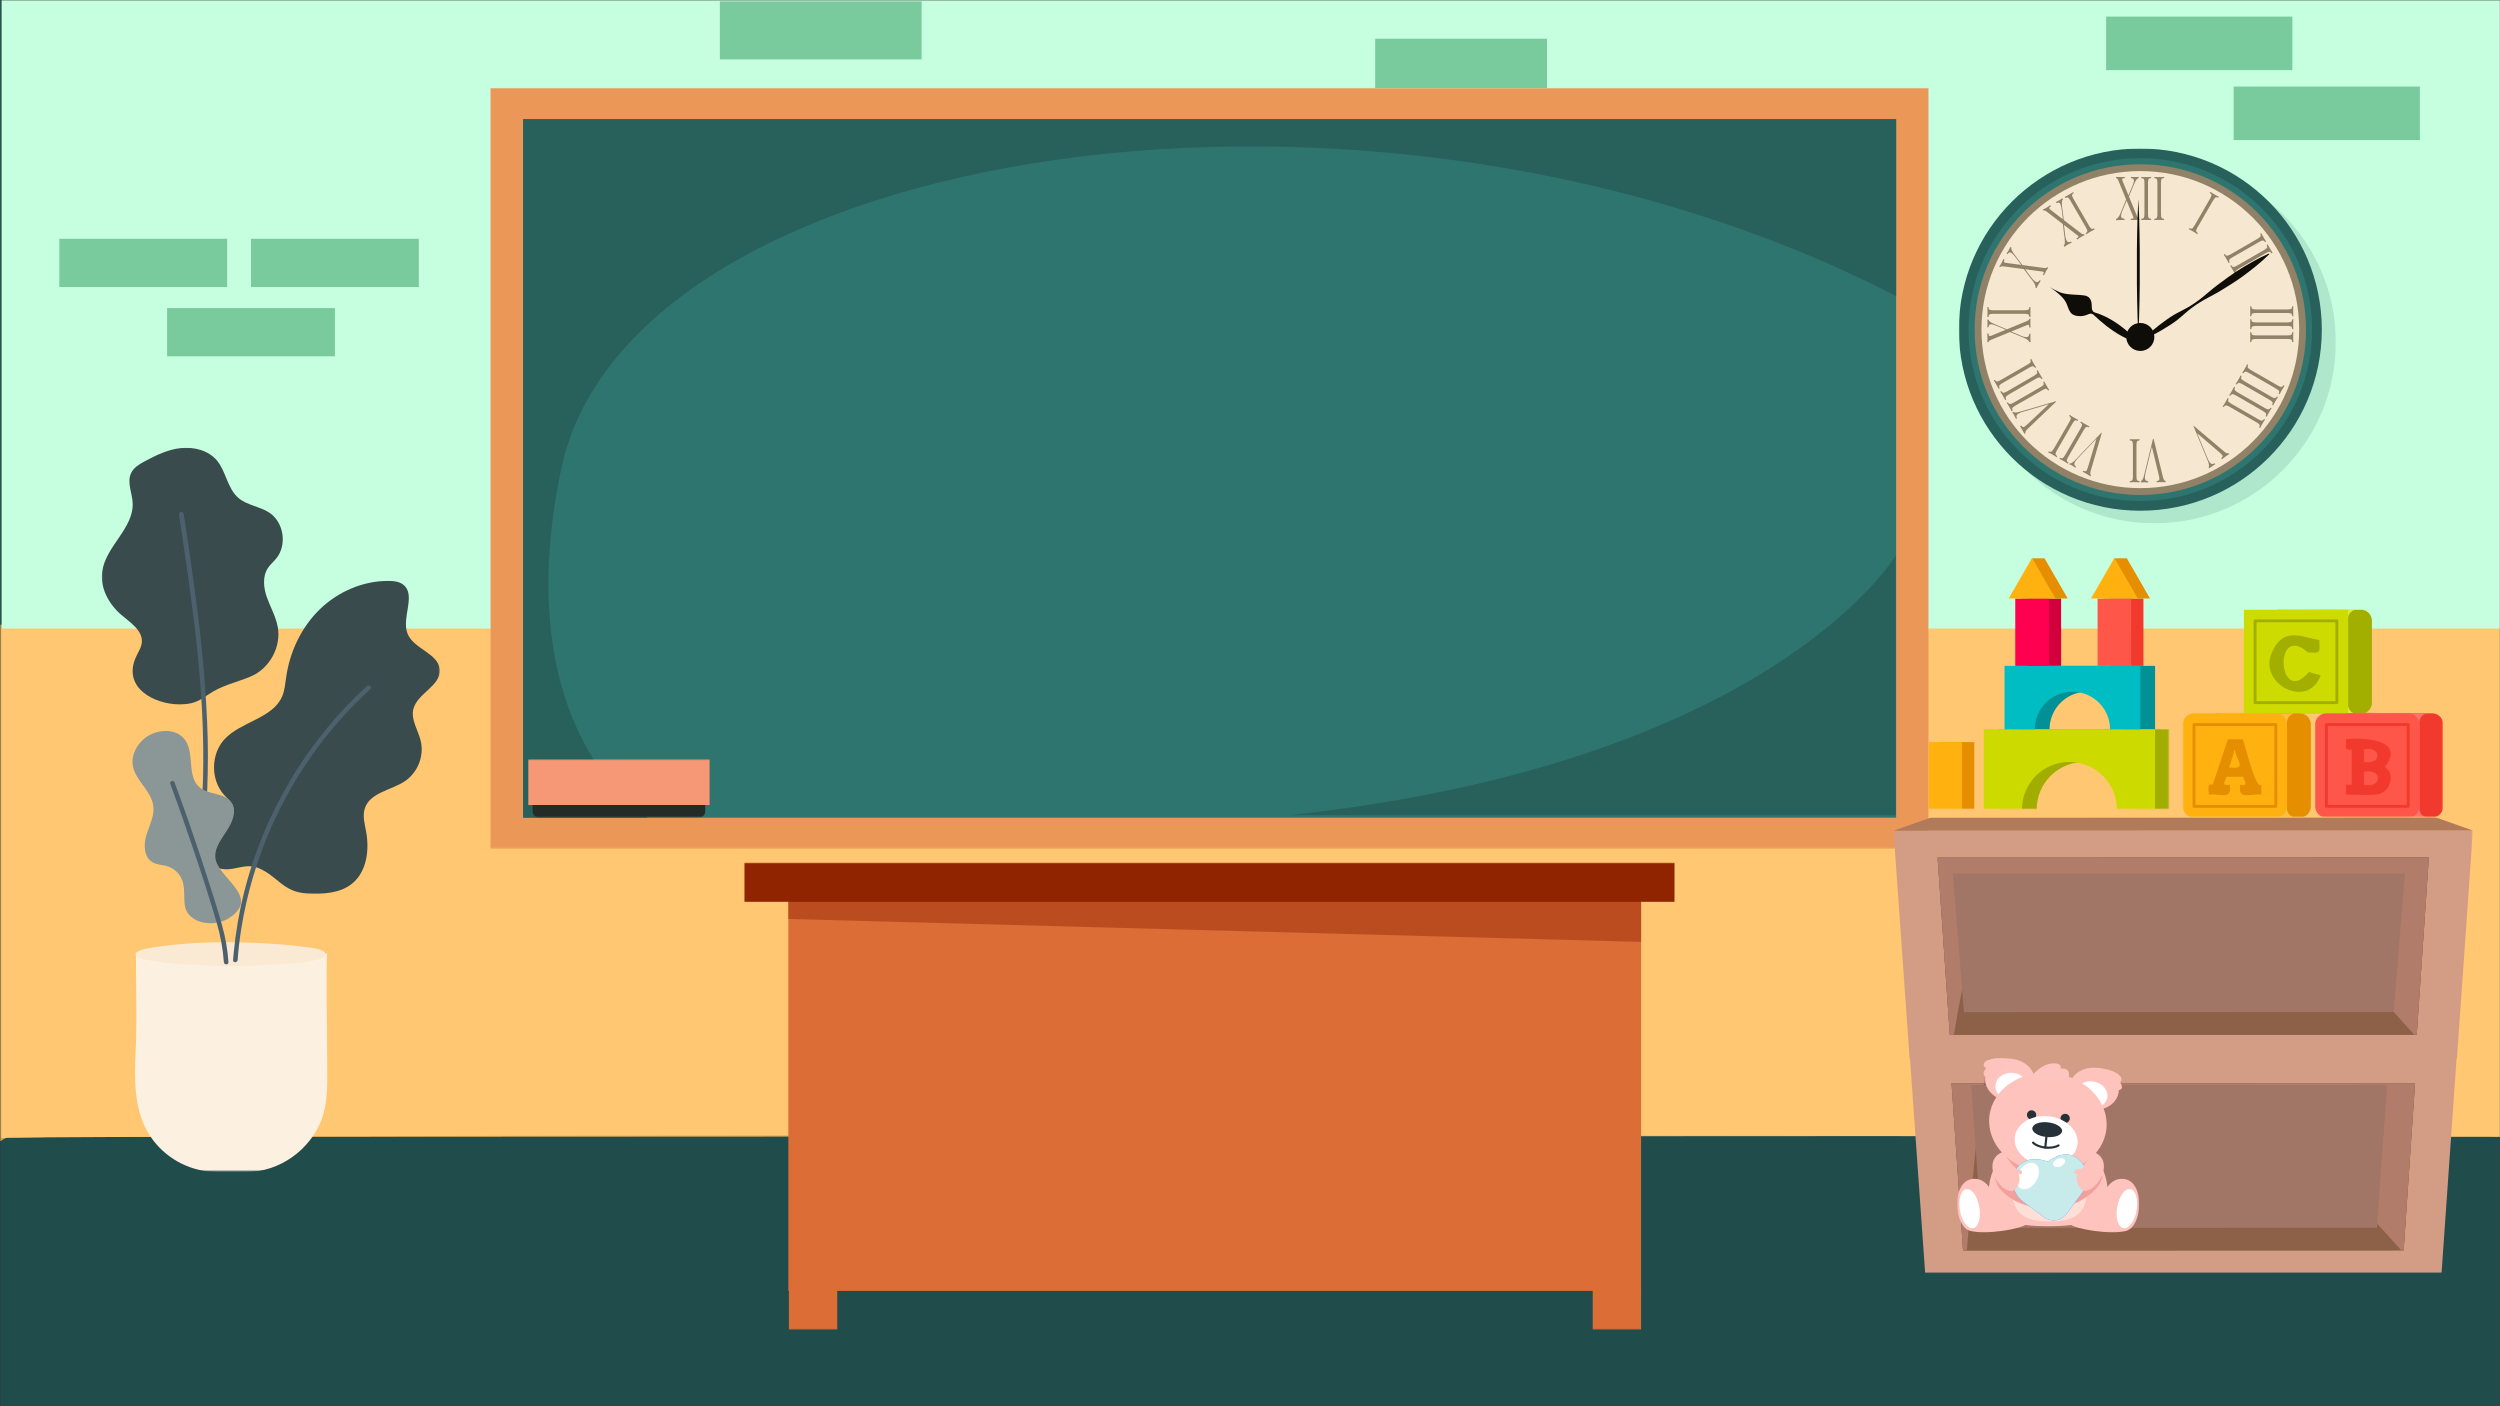 <svg xmlns="http://www.w3.org/2000/svg" xmlns:xlink="http://www.w3.org/1999/xlink" data-stacking-context="true" aria-owns="sc-ciFRQG1" width="1920" height="1080" viewBox="0 0 1920 1080"><rect x="0" y="0" width="1920" height="1080" fill="#333333" stroke="none"/><!-- Generated by dom-to-svg from https://design.template.net/editor/112311?activityId=2221691 --><style>@font-face { font-family: "Droid Sans"; font-style: normal; font-weight: 400; font-display: swap; src: url("https://fonts.gstatic.com/s/droidsans/v18/SlGVmQWMvZQIdix7AFxXkHNSbRYXags.woff2") format("woff2"); unicode-range: U+0-FF, U+131, U+152-153, U+2BB-2BC, U+2C6, U+2DA, U+2DC, U+2000-206F, U+2074, U+20AC, U+2122, U+2191, U+2193, U+2212, U+2215, U+FEFF, U+FFFD; }
@font-face { font-family: "Droid Sans"; font-style: normal; font-weight: 700; font-display: swap; src: url("https://fonts.gstatic.com/s/droidsans/v18/SlGWmQWMvZQIdix7AFxXmMh3eDs1ZyHKpWg.woff2") format("woff2"); unicode-range: U+0-FF, U+131, U+152-153, U+2BB-2BC, U+2C6, U+2DA, U+2DC, U+2000-206F, U+2074, U+20AC, U+2122, U+2191, U+2193, U+2212, U+2215, U+FEFF, U+FFFD; }
@font-face { font-family: "Droid Serif"; font-style: italic; font-weight: 400; font-display: swap; src: url("https://fonts.gstatic.com/s/droidserif/v19/tDbK2oqRg1oM3QBjjcaDkOr4nAfcHi6FRUI.woff2") format("woff2"); unicode-range: U+0-FF, U+131, U+152-153, U+2BB-2BC, U+2C6, U+2DA, U+2DC, U+2000-206F, U+2074, U+20AC, U+2122, U+2191, U+2193, U+2212, U+2215, U+FEFF, U+FFFD; }
@font-face { font-family: "Droid Serif"; font-style: normal; font-weight: 400; font-display: swap; src: url("https://fonts.gstatic.com/s/droidserif/v19/tDbI2oqRg1oM3QBjjcaDkOr9rAXWGQyH.woff2") format("woff2"); unicode-range: U+0-FF, U+131, U+152-153, U+2BB-2BC, U+2C6, U+2DA, U+2DC, U+2000-206F, U+2074, U+20AC, U+2122, U+2191, U+2193, U+2212, U+2215, U+FEFF, U+FFFD; }
@font-face { font-family: "Droid Serif"; font-style: normal; font-weight: 700; font-display: swap; src: url("https://fonts.gstatic.com/s/droidserif/v19/tDbV2oqRg1oM3QBjjcaDkOJGiRD7OwGtT0rU.woff2") format("woff2"); unicode-range: U+0-FF, U+131, U+152-153, U+2BB-2BC, U+2C6, U+2DA, U+2DC, U+2000-206F, U+2074, U+20AC, U+2122, U+2191, U+2193, U+2212, U+2215, U+FEFF, U+FFFD; }
@font-face { font-family: "Merriweather Sans"; font-style: normal; font-weight: 400; font-display: swap; src: url("https://fonts.gstatic.com/s/merriweathersans/v22/2-c99IRs1JiJN1FRAMjTN5zd9vgsFHX4QjXp8Bte9ZM.woff2") format("woff2"); unicode-range: U+460-52F, U+1C80-1C88, U+20B4, U+2DE0-2DFF, U+A640-A69F, U+FE2E-FE2F; }
@font-face { font-family: "Merriweather Sans"; font-style: normal; font-weight: 400; font-display: swap; src: url("https://fonts.gstatic.com/s/merriweathersans/v22/2-c99IRs1JiJN1FRAMjTN5zd9vgsFHX6QjXp8Bte9ZM.woff2") format("woff2"); unicode-range: U+102-103, U+110-111, U+128-129, U+168-169, U+1A0-1A1, U+1AF-1B0, U+1EA0-1EF9, U+20AB; }
@font-face { font-family: "Merriweather Sans"; font-style: normal; font-weight: 400; font-display: swap; src: url("https://fonts.gstatic.com/s/merriweathersans/v22/2-c99IRs1JiJN1FRAMjTN5zd9vgsFHX7QjXp8Bte9ZM.woff2") format("woff2"); unicode-range: U+100-24F, U+259, U+1E00-1EFF, U+2020, U+20A0-20AB, U+20AD-20CF, U+2113, U+2C60-2C7F, U+A720-A7FF; }
@font-face { font-family: "Merriweather Sans"; font-style: normal; font-weight: 400; font-display: swap; src: url("https://fonts.gstatic.com/s/merriweathersans/v22/2-c99IRs1JiJN1FRAMjTN5zd9vgsFHX1QjXp8Bte.woff2") format("woff2"); unicode-range: U+0-FF, U+131, U+152-153, U+2BB-2BC, U+2C6, U+2DA, U+2DC, U+2000-206F, U+2074, U+20AC, U+2122, U+2191, U+2193, U+2212, U+2215, U+FEFF, U+FFFD; }
@font-face { font-family: "Merriweather Sans"; font-style: normal; font-weight: 700; font-display: swap; src: url("https://fonts.gstatic.com/s/merriweathersans/v22/2-c99IRs1JiJN1FRAMjTN5zd9vgsFHX4QjXp8Bte9ZM.woff2") format("woff2"); unicode-range: U+460-52F, U+1C80-1C88, U+20B4, U+2DE0-2DFF, U+A640-A69F, U+FE2E-FE2F; }
@font-face { font-family: "Merriweather Sans"; font-style: normal; font-weight: 700; font-display: swap; src: url("https://fonts.gstatic.com/s/merriweathersans/v22/2-c99IRs1JiJN1FRAMjTN5zd9vgsFHX6QjXp8Bte9ZM.woff2") format("woff2"); unicode-range: U+102-103, U+110-111, U+128-129, U+168-169, U+1A0-1A1, U+1AF-1B0, U+1EA0-1EF9, U+20AB; }
@font-face { font-family: "Merriweather Sans"; font-style: normal; font-weight: 700; font-display: swap; src: url("https://fonts.gstatic.com/s/merriweathersans/v22/2-c99IRs1JiJN1FRAMjTN5zd9vgsFHX7QjXp8Bte9ZM.woff2") format("woff2"); unicode-range: U+100-24F, U+259, U+1E00-1EFF, U+2020, U+20A0-20AB, U+20AD-20CF, U+2113, U+2C60-2C7F, U+A720-A7FF; }
@font-face { font-family: "Merriweather Sans"; font-style: normal; font-weight: 700; font-display: swap; src: url("https://fonts.gstatic.com/s/merriweathersans/v22/2-c99IRs1JiJN1FRAMjTN5zd9vgsFHX1QjXp8Bte.woff2") format("woff2"); unicode-range: U+0-FF, U+131, U+152-153, U+2BB-2BC, U+2C6, U+2DA, U+2DC, U+2000-206F, U+2074, U+20AC, U+2122, U+2191, U+2193, U+2212, U+2215, U+FEFF, U+FFFD; }
@font-face { font-family: "Material Icons"; font-style: normal; font-weight: 400; src: url("https://fonts.gstatic.com/s/materialicons/v139/flUhRq6tzZclQEJ-Vdg-IuiaDsNcIhQ8tQ.woff2") format("woff2"); }
@font-face { font-family: "Material Icons Outlined"; font-style: normal; font-weight: 400; src: url("https://fonts.gstatic.com/s/materialiconsoutlined/v108/gok-H7zzDkdnRel8-DQ6KAXJ69wP1tGnf4ZGhUcel5euIg.woff2") format("woff2"); }
@font-face { font-family: "Material Design Icons"; src: url("https://design.template.net/static/media/materialdesignicons-webfont.66dc854e.eot#iefix&amp;v=5.4.55") format("embedded-opentype"), url("https://design.template.net/static/media/materialdesignicons-webfont.c0f7978a.woff2") format("woff2"), url("https://design.template.net/static/media/materialdesignicons-webfont.8ac434c8.woff") format("woff"), url("https://design.template.net/static/media/materialdesignicons-webfont.8ed8f071.ttf") format("truetype"); font-weight: 400; font-style: normal; }
@font-face { font-family: "Sifonn Basic Outline"; font-display: swap; src: local("Sifonn Basic Outline"), url("https://design.template.net/static/media/SIFONN_BASIC_OUTLINE.f1b670a9.otf") format("opentype"); }
@font-face { font-family: "Brittany Signature"; font-display: swap; src: local("Brittany Signature"), url("https://design.template.net/static/media/BrittanySignature.b4d584ed.ttf") format("truetype"); }
@font-face { font-family: "Montagu Slab"; font-display: swap; src: local("Montagu Slab"), url("https://design.template.net/static/media/MontaguSlab-Regular.90eba8cf.ttf") format("truetype"); }
@font-face { font-family: "Montagu Slab"; font-display: swap; font-weight: 700; src: local("Montagu Slab"), url("https://design.template.net/static/media/MontaguSlab-Bold.23a5c6cc.ttf") format("truetype"); }
@font-face { font-family: "Zen Dots"; font-display: swap; src: local("Zen Dots"), url("https://design.template.net/static/media/ZenDots-Regular.d92bf543.woff2") format("truetype"); }
@font-face { font-family: Teresa; font-display: swap; font-weight: 700; src: local("Teresa Bold"), url("https://design.template.net/static/media/Teresa-Bold.fcf37877.ttf") format("truetype"); }
@font-face { font-family: Teresa; font-display: swap; src: local("Teresa Semi Bold"), url("https://design.template.net/static/media/Teresa-Semibold.dbcb7a77.ttf") format("truetype"); }
@font-face { font-family: Steppe; font-display: swap; src: local("Steppe"), url("https://design.template.net/static/media/Steppe.bf7defac.ttf") format("truetype"); }
@font-face { font-family: "South Town"; font-display: swap; src: local("South Town"), url("https://design.template.net/static/media/SouthTown.f4e2266c.otf") format("truetype"); }
@font-face { font-family: Sometimes; font-display: swap; font-weight: 700; src: local("Sometimes"), url("https://design.template.net/static/media/SometimesBold.042af6cc.otf") format("truetype"); }
@font-face { font-family: Sometimes; font-display: swap; src: local("Sometimes"), url("https://design.template.net/static/media/Sometimes.a1cc49bc.otf") format("truetype"); }
@font-face { font-family: Blackbird; font-display: swap; src: local("Blackbird"), url("https://design.template.net/static/media/blackbird.5b6af51c.otf") format("truetype"); }
@font-face { font-family: Now; font-display: swap; src: local("Now"), url("https://design.template.net/static/media/now.regular.43bf8f54.otf") format("truetype"); }
@font-face { font-family: Now; font-display: swap; src: local("Now Bold"), url("https://design.template.net/static/media/now.bold.33c1c2f2.otf") format("truetype"); }
@font-face { font-family: Norwester; font-display: swap; src: local("Norwester"), url("https://design.template.net/static/media/norwester.7bf22630.otf") format("truetype"); }
@font-face { font-family: Moniqa; font-display: swap; src: local("Moniqa"), url("https://design.template.net/static/media/Moniqa.7dfc9ecd.ttf") format("truetype"); }
@font-face { font-family: Lovelo; font-display: swap; src: local("Lovelo"), url("https://design.template.net/static/media/Lovelo.fca6bef8.otf") format("truetype"); }
@font-face { font-family: Lovelo; font-display: swap; src: local("Lovelo Bold"), url("https://design.template.net/static/media/LoveloBold.ab3fad68.otf") format("truetype"); }
@font-face { font-family: "League Spartan"; font-display: swap; font-weight: 700; src: local("Lovelo Bold"), url("https://design.template.net/static/media/LeagueSpartan-Bold.a6509aa3.otf") format("truetype"); }
@font-face { font-family: "La Clef"; font-display: swap; src: local("La Clef"), url("https://design.template.net/static/media/LaClef-Regular.dd9f55c6.otf") format("truetype"); }
@font-face { font-family: Kollektif; font-display: swap; src: local("Kollektif"), url("https://design.template.net/static/media/Kollektif.4d49be6e.ttf") format("truetype"); }
@font-face { font-family: Kollektif; font-display: swap; font-weight: 700; src: local("Kollektif Bold"), url("https://design.template.net/static/media/Kollektif-Bold.04c38a99.ttf") format("truetype"); }
@font-face { font-family: Kollektif; font-display: swap; font-weight: 700; font-style: italic; src: local("Kollektif Bold Italic"), url("https://design.template.net/static/media/Kollektif-BoldItalic.6763df24.ttf") format("truetype"); }
@font-face { font-family: Kollektif; font-display: swap; font-style: italic; src: local("Kollektif Italic"), url("https://design.template.net/static/media/Kollektif-Italic.a28604a0.ttf") format("truetype"); }
@font-face { font-family: Kioea; font-display: swap; src: local("Kioea"), url("https://design.template.net/static/media/Kioea.aa832eb7.ttf") format("truetype"); }
@font-face { font-family: Haskoy; font-display: swap; src: local("Haskoy"), url("https://design.template.net/static/media/Haskoy-Regular.f5aaade8.otf") format("truetype"); }
@font-face { font-family: Haskoy; font-display: swap; font-weight: 700; src: local("Haskoy Bold"), url("https://design.template.net/static/media/Haskoy-Bold.2ae29b85.otf") format("truetype"); }
@font-face { font-family: Haskoy; font-display: swap; font-weight: 700; font-style: italic; src: local("Haskoy Bold Italic"), url("https://design.template.net/static/media/Haskoy-BoldItalic.3fe55e16.otf") format("truetype"); }
@font-face { font-family: Haskoy; font-display: swap; font-style: italic; src: local("Haskoy Italic"), url("https://design.template.net/static/media/Haskoy-Italic.95996b54.otf") format("truetype"); }
@font-face { font-family: Gora; font-display: swap; src: local("Gora"), url("https://design.template.net/static/media/Gora-Free.af6eee1b.ttf") format("truetype"); }
@font-face { font-family: "Glacial Indifference"; font-display: swap; src: local("Glacial Indifference Regular"), url("https://design.template.net/static/media/GlacialIndifference-Regular.008080d5.otf") format("truetype"); }
@font-face { font-family: "Glacial Indifference"; font-display: swap; font-weight: 700; src: local("Glacial Indifference Bold"), url("https://design.template.net/static/media/GlacialIndifference-Bold.070a9269.otf") format("truetype"); }
@font-face { font-family: Genesys; font-display: swap; src: local("Genesys"), url("https://design.template.net/static/media/Genesys.fd1cf4f8.ttf") format("truetype"); }
@font-face { font-family: "Data Twenty"; font-display: swap; src: local("Data Twenty"), url("https://design.template.net/static/media/DataTwenty.9c613b87.otf") format("truetype"); }
@font-face { font-family: "Blueberry Sans"; font-display: swap; src: local("Blueberry Sans"), url("https://design.template.net/static/media/BlueberrySans-Regular.5ce52ca0.otf") format("truetype"); }
@font-face { font-family: "Blueberry Sans"; font-display: swap; font-weight: 700; src: local("Blueberry Sans Bold"), url("https://design.template.net/static/media/BlueberrySans-Bold.a8fe47e3.otf") format("truetype"); }
@font-face { font-family: "Bitter Pro"; font-display: swap; src: local("Bitter Pro"), url("https://design.template.net/static/media/BitterPro-Regular.c02b9f84.ttf") format("truetype"); }
@font-face { font-family: "Bitter Pro"; font-display: swap; font-weight: 700; src: local("Bitter Pro Bold"), url("https://design.template.net/static/media/BitterPro-Bold.aae80986.ttf") format("truetype"); }
@font-face { font-family: "Bitter Pro"; font-display: swap; font-style: italic; src: local("Bitter Pro Italic"), url("https://design.template.net/static/media/BitterPro-Italic.ddd0506e.ttf") format("truetype"); }
@font-face { font-family: "Bitter Pro"; font-display: swap; font-weight: 700; font-style: italic; src: local("Bitter Pro Bold Italic"), url("https://design.template.net/static/media/BitterPro-BoldItalic.5ee68c34.ttf") format("truetype"); }
@font-face { font-family: Barracuda; font-display: swap; font-weight: 700; font-style: italic; src: local("Barracuda Bold Italic"), url("https://design.template.net/static/media/Barracuda-BoldItalic.8f2d04f4.ttf") format("truetype"); }
@font-face { font-family: Barracuda; font-display: swap; src: local("Barracuda"), url("https://design.template.net/static/media/BitterPro-Regular.c02b9f84.ttf") format("truetype"); }
@font-face { font-family: Barracuda; font-display: swap; font-weight: 700; src: local("Barracuda Bold"), url("https://design.template.net/static/media/BitterPro-Bold.aae80986.ttf") format("truetype"); }
@font-face { font-family: Barracuda; font-display: swap; font-style: italic; src: local("Barracuda Italic"), url("https://design.template.net/static/media/BitterPro-Italic.ddd0506e.ttf") format("truetype"); }
@font-face { font-family: "Aber Mono Bold"; font-display: swap; src: local("Aber Mono Bold"), url("https://design.template.net/static/media/Aber-Mono-Bold.85cf9270.otf") format("truetype"); }
@font-face { font-family: "Aber Mono Light"; font-display: swap; src: local("Aber Mono Light"), url("https://design.template.net/static/media/Aber-Mono-Light.be3243a1.otf") format("truetype"); }
@font-face { font-family: "Aber Mono Regular"; font-display: swap; src: local("Aber Mono Regular"), url("https://design.template.net/static/media/Aber-Mono-Regular.ed9150b9.otf") format("truetype"); }
@font-face { font-family: "Adventure Hollow"; font-display: swap; src: local("Adventure Hollow"), url("https://design.template.net/static/media/AdventureHollow.14f1578d.otf") format("truetype"); }
@font-face { font-family: Adventure; font-display: swap; src: local("Adventure"), url("https://design.template.net/static/media/Adventure.5a181986.otf") format("truetype"); }
@font-face { font-family: "Bifocals Black Italic"; font-display: swap; src: local("Bifocals Black Italic"), url("https://design.template.net/static/media/BifocalsBlackItalic.56bed3da.otf") format("truetype"); }
@font-face { font-family: "Bifocals Black"; font-display: swap; src: local("Bifocals Black"), url("https://design.template.net/static/media/BifocalsBlack.0ee0c86c.otf") format("truetype"); }
@font-face { font-family: "Bifocals Italic"; font-display: swap; src: local("Bifocals Italic"), url("https://design.template.net/static/media/BifocalsItalic.ab969702.otf") format("truetype"); }
@font-face { font-family: Bifocals; font-display: swap; src: local("Bifocals"), url("https://design.template.net/static/media/Bifocals.14502ca4.otf") format("truetype"); }
@font-face { font-family: "Casanova Font Free"; font-display: swap; src: local("Casanova Font Free"), url("https://design.template.net/static/media/CasanovaFontFree.7297b315.ttf") format("truetype"); }
@font-face { font-family: Droid; font-display: swap; src: local("Droid"), url("https://design.template.net/static/media/Droid.0133b16f.otf") format("truetype"); }
@font-face { font-family: FirstFun; font-display: swap; src: local("FirstFun"), url("https://design.template.net/static/media/FirstFun.7a40a811.otf") format("truetype"); }
@font-face { font-family: Galgo; font-display: swap; src: local("Galgo"), url("https://design.template.net/static/media/Galgo.495e95f9.ttf") format("truetype"); }
@font-face { font-family: GarciaMarquez; font-display: swap; src: local("GarciaMarquez"), url("https://design.template.net/static/media/GarciaMarquez.183f8d5c.otf") format("truetype"); }
@font-face { font-family: "GarmentDistrict Regular"; font-display: swap; src: local("GarmentDistrict Regular"), url("https://design.template.net/static/media/GarmentDistrict-Regular.ee65447f.otf") format("truetype"); }
@font-face { font-family: getaway; font-display: swap; src: local("getaway"), url("https://design.template.net/static/media/getaway.7f270b97.otf") format("truetype"); }
@font-face { font-family: ilyas; font-display: swap; src: local("ilyas"), url("https://design.template.net/static/media/ilyas.75790c94.otf") format("truetype"); }
@font-face { font-family: "ImperialScript Regular"; font-display: swap; src: local("ImperialScript Regular"), url("https://design.template.net/static/media/ImperialScript-Regular.59b9883a.ttf") format("truetype"); }
@font-face { font-family: Jasper; font-display: swap; src: local("Jasper"), url("https://design.template.net/static/media/Jasper.65ab20aa.otf") format("truetype"); }
@font-face { font-family: KOGOK; font-display: swap; src: local("KOGOK"), url("https://design.template.net/static/media/KOGOK.f103334d.otf") format("truetype"); }
@font-face { font-family: Males; font-display: swap; src: local("Males"), url("https://design.template.net/static/media/Males.14f8d9e7.ttf") format("truetype"); }
@font-face { font-family: "MeaCulpa Regular"; font-display: swap; src: local("MeaCulpa Regular"), url("https://design.template.net/static/media/MeaCulpa-Regular.2509685c.ttf") format("truetype"); }
@font-face { font-family: "Mohaw Regular"; font-display: swap; src: local("Mohaw Regular"), url("https://design.template.net/static/media/Mohaw-Regular.bd788d80.otf") format("truetype"); }
@font-face { font-family: "MuskegonCFSemiBold SemiBold"; font-display: swap; src: local("MuskegonCFSemiBold SemiBold"), url("https://design.template.net/static/media/MuskegonCFSemiBold-SemiBold.f1bf3af8.otf") format("truetype"); }
@font-face { font-family: "NeutralFace Bold"; font-display: swap; src: local("NeutralFace Bold"), url("https://design.template.net/static/media/NeutralFace-Bold.25a96bc3.otf") format("truetype"); }
@font-face { font-family: NeutralFace; font-display: swap; src: local("NeutralFace"), url("https://design.template.net/static/media/NeutralFace.715a056c.otf") format("truetype"); }
@font-face { font-family: "Nocturne Rough"; font-display: swap; src: local("Nocturne Rough"), url("https://design.template.net/static/media/Nocturne-Rough.2232f3a9.otf") format("truetype"); }
@font-face { font-family: Nocturne; font-display: swap; src: local("Nocturne"), url("https://design.template.net/static/media/Nocturne.165d6b6f.ttf") format("truetype"); }
@font-face { font-family: NocturneRough; font-display: swap; src: local("NocturneRough"), url("https://design.template.net/static/media/NocturneRough.bb88829a.ttf") format("truetype"); }
@font-face { font-family: "Praise Regular"; font-display: swap; src: local("Praise Regular"), url("https://design.template.net/static/media/Praise-Regular.738c4fa6.ttf") format("truetype"); }
@font-face { font-family: "Protomo Outline"; font-display: swap; src: local("Protomo Outline"), url("https://design.template.net/static/media/Protomo-Outline.fa5c74a2.otf") format("truetype"); }
@font-face { font-family: Protomo; font-display: swap; src: local("Protomo"), url("https://design.template.net/static/media/Protomo.fae37a88.otf") format("truetype"); }
@font-face { font-family: Sesenta; font-display: swap; src: local("Sesenta"), url("https://design.template.net/static/media/Sesenta.a3826d9f.otf") format("truetype"); }
@font-face { font-family: "Stay Classy SLDT"; font-display: swap; src: local("Stay Classy SLDT"), url("https://design.template.net/static/media/StayClassySLDT.780d9dd7.ttf") format("truetype"); }
@font-face { font-family: "Qanaya Regular"; font-display: swap; font-style: italic; src: local("Qanaya Regular"), url("https://design.template.net/static/media/Qanaya-Regular.3e1610e5.otf") format("truetype"); }
@font-face { font-family: "Qanaya Regular"; font-display: swap; font-style: italic; src: local("Qanaya Regular"), url("https://design.template.net/static/media/Qanaya-Round.ab33c701.otf") format("truetype"); }
@font-face { font-family: revicons; src: url("https://design.template.net/static/media/revicons.04eb8fc5.woff") format("woff"), url("https://design.template.net/static/media/revicons.17629a5d.ttf") format("ttf"), url("https://design.template.net/static/media/revicons.2feb69cc.eot") format("ttf"); }
@font-face { font-family: slick; font-weight: 400; font-style: normal; src: url("https://design.template.net/static/media/slick.ced611da.eot#iefix") format("embedded-opentype"), url("https://design.template.net/static/media/slick.b7c9e1e4.woff") format("woff"), url("https://design.template.net/static/media/slick.d41f55a7.ttf") format("truetype"), url("https://design.template.net/static/media/slick.f97e3bbf.svg#slick") format("svg"); }
</style><g data-stacking-layer="rootBackgroundAndBorders"/><g data-stacking-layer="childStackingContextsWithNegativeStackLevels"/><g data-stacking-layer="inFlowNonInlineNonPositionedDescendants"/><g data-stacking-layer="nonPositionedFloats"/><g data-stacking-layer="inFlowInlineLevelNonPositionedDescendants"/><g data-stacking-layer="childStackingContextsWithStackLevelZeroAndPositionedDescendantsWithStackLevelZero"/><g data-stacking-layer="childStackingContextsWithPositiveStackLevels"/><g data-tag="div" id="sc-ciFRQG1" class="sc-ciFRQG RvYCd blockWrapper blockWrapper-0" data-z-index="auto" data-stacking-context="true" mask="url(#mask-for-sc-ciFRQG11)" aria-owns="sc-hYufOg1"><mask id="mask-for-sc-ciFRQG11"><rect width="1920" height="1080" x="0" y="0" fill="#ffffff"/></mask><g data-tag="div" id="sc-hYufOg1" class="sc-hYufOg jHGhEF block-wrapper" data-z-index="auto" data-stacking-context="true" aria-owns="G23GrqKS-"><g data-tag="div" id="G23GrqKS-" class="sc-dDPqvT dlgiBU graphic-block" data-z-index="auto" data-stacking-context="true" mask="url(#mask-for-G23GrqKS-1)" aria-owns="wrapper-print-block"><mask id="mask-for-G23GrqKS-1"><rect width="1920" height="1080" x="0" y="0" fill="#ffffff"/><rect width="2079.547" height="269.5" x="-21.984" y="826.349" fill="#ffffff"/><rect width="2044.547" height="999.594" x="-93.121" y="-70.165" fill="#ffffff"/><rect width="1104.547" height="584.141" x="376.506" y="67.509" fill="#ffffff"/><rect width="139.547" height="44.391" x="405.503" y="583.148" fill="#ffffff"/><rect width="289.547" height="288.047" x="1504.38" y="114.045" fill="#ffffff"/><rect width="259.547" height="555.422" x="78.179" y="343.85" fill="#ffffff"/><rect width="444.547" height="349.766" x="1454.22" y="627.706" fill="#ffffff"/><rect width="139.547" height="134.797" x="1503.22" y="812.063" fill="#ffffff"/><rect width="184.547" height="192.766" x="1481.04" y="428.515" fill="#ffffff"/><rect width="199.547" height="159.641" x="1676.41" y="467.77" fill="#ffffff"/><rect width="714.547" height="358.422" x="571.506" y="662.493" fill="#ffffff"/></mask><g data-tag="div" id="wrapper-print-block" class="sc-MAqyW cUUllp" data-z-index="auto" data-stacking-context="true" aria-owns="4-m-ZPfBx rSZv_Ehk0 PZzQ1J2sW ypMzdLexH 4ng-dSglu QI6XfKRQN B0thfDjVV c2Uv3Q2dN 9SuVf1VI3 rrZTsDYGX i1YiFSXR9"><g data-tag="div" id="4-m-ZPfBx" class="sc-ddKZzx gFfGyL graphic-layer  " data-z-index="auto" data-stacking-context="true" aria-owns="sc-hgYirE1"><g data-tag="div" id="sc-hgYirE1" class="sc-hgYirE hfwvnE" data-z-index="auto" data-stacking-context="true" aria-owns="sc-gSyvRN1"><g data-tag="div" id="sc-gSyvRN1" class="sc-gSyvRN iICDeT" data-z-index="auto" data-stacking-context="true" aria-owns="sc-gwGGKT1"><g data-tag="div" id="sc-gwGGKT1" class="sc-gwGGKT cvIuAj itemAnimation" data-z-index="auto" data-stacking-context="true" aria-owns="sc-cyRTDc1"><g data-tag="svg" id="sc-cyRTDc1" class="sc-cyRTDc NvcuY itemAnimation" data-z-index="auto" data-stacking-context="true" mask="url(#mask-for-sc-cyRTDc11)"><g data-stacking-layer="rootBackgroundAndBorders"/><g data-stacking-layer="childStackingContextsWithNegativeStackLevels"/><g data-stacking-layer="inFlowNonInlineNonPositionedDescendants"/><g data-stacking-layer="nonPositionedFloats"/><g data-stacking-layer="inFlowInlineLevelNonPositionedDescendants"/><g data-stacking-layer="childStackingContextsWithStackLevelZeroAndPositionedDescendantsWithStackLevelZero"/><g data-stacking-layer="childStackingContextsWithPositiveStackLevels"/><mask id="mask-for-sc-cyRTDc11"><rect width="2079.55" height="269.5" x="-21.984" y="826.349" fill="#ffffff"/></mask><g class="svg-content sc-cyRTDc NvcuY itemAnimation" data-view-box="0 0 1314 344" data-width="" data-height="" transform="matrix(1.583 0 0 0.783 -21.984 826.349)"><path d="M0,0H1314.1V344.9H0z" fill="rgb(33, 76, 76)" order="0" opacity="1" color="rgb(0, 0, 0)" stroke="none" stroke-linejoin="round"/></g></g></g></g></g></g><g data-tag="div" id="rSZv_Ehk0" class="sc-ddKZzx gFfGyL graphic-layer  " data-z-index="auto" data-stacking-context="true" aria-owns="sc-hgYirE2"><g data-tag="div" id="sc-hgYirE2" class="sc-hgYirE iDfnga" data-z-index="auto" data-stacking-context="true" aria-owns="sc-gSyvRN2"><g data-tag="div" id="sc-gSyvRN2" class="sc-gSyvRN iICDeT" data-z-index="auto" data-stacking-context="true" aria-owns="sc-gwGGKT2"><g data-tag="div" id="sc-gwGGKT2" class="sc-gwGGKT kzkMoZ itemAnimation" data-z-index="auto" data-stacking-context="true" aria-owns="sc-cyRTDc2"><g data-tag="svg" id="sc-cyRTDc2" class="sc-cyRTDc NvcuY itemAnimation" data-z-index="auto" data-stacking-context="true" mask="url(#mask-for-sc-cyRTDc21)"><g data-stacking-layer="rootBackgroundAndBorders"/><g data-stacking-layer="childStackingContextsWithNegativeStackLevels"/><g data-stacking-layer="inFlowNonInlineNonPositionedDescendants"/><g data-stacking-layer="nonPositionedFloats"/><g data-stacking-layer="inFlowInlineLevelNonPositionedDescendants"/><g data-stacking-layer="childStackingContextsWithStackLevelZeroAndPositionedDescendantsWithStackLevelZero"/><g data-stacking-layer="childStackingContextsWithPositiveStackLevels"/><mask id="mask-for-sc-cyRTDc21"><rect width="2044.55" height="999.594" x="-93.121" y="-70.165" fill="#ffffff"/></mask><g class="svg-content sc-cyRTDc NvcuY itemAnimation" data-view-box="0 0 1920 1027" data-width="" data-height="" transform="matrix(1.065 0 0 0.973 -93.121 -70.165)"><path d="M1920,0V982.5C1913.819,979.213,1900.227,971.987,1893.88,968.61L1891.33,968.6V969.44C1447.094,968.403,538.083,967.731,92.73,969.6C67.18,985.691,25.572,1011.846,0,1027.93V0z" fill="rgb(40, 97, 92)" order="0" opacity="1" color="rgb(0, 0, 0)" stroke="none" stroke-linejoin="round"/><path d="M1920,566.74V982.5L1891.33,968.6L92.74,969.6S25.572,1011.846,0,1027.93V583.94L88.63,565.07S1458.907,557.153,1920,566.74z" fill="rgb(214, 163, 81)" order="1" opacity="1" color="rgb(0, 0, 0)" stroke="none" stroke-linejoin="round"/><path d="M88.628,0.001V970.029C535.931,962.56,1444.625,967.096,1891.329,968.59V0.001z" fill="rgb(198, 255, 224)" order="2" opacity="1" color="rgb(0, 0, 0)" stroke="none" stroke-linejoin="round"/><path d="M1891.33,568.21V969.44C1444.921,968.812,536.034,966.935,88.63,970.03V568.21z" fill="rgb(255, 199, 114)" order="3" opacity="1" color="rgb(0, 0, 0)" stroke="none" stroke-linejoin="round"/><path d="M1606.222,85.211H1740.516V127.465H1606.222z" fill="rgb(121, 203, 157)" order="4" opacity="1" color="rgb(0, 0, 0)" stroke="none" stroke-linejoin="round"/><path d="M1698.183,140.425H1832.477V182.679H1698.183z" fill="rgb(121, 203, 157)" order="5" opacity="1" color="rgb(0, 0, 0)" stroke="none" stroke-linejoin="round"/><path d="M1079.124,102.66H1203.021V141.643H1079.124z" fill="rgb(121, 203, 157)" order="6" opacity="1" color="rgb(0, 0, 0)" stroke="none" stroke-linejoin="round"/><path d="M1032.85,153.153H1156.747V192.136H1032.85z" fill="rgb(121, 203, 157)" order="7" opacity="1" color="rgb(0, 0, 0)" stroke="none" stroke-linejoin="round"/><path d="M1174.732,153.153H1298.629V192.136H1174.732z" fill="rgb(121, 203, 157)" order="8" opacity="1" color="rgb(0, 0, 0)" stroke="none" stroke-linejoin="round"/><path d="M606.54,73.214H752.04V118.993H606.54z" fill="rgb(121, 203, 157)" order="9" opacity="1" color="rgb(0, 0, 0)" stroke="none" stroke-linejoin="round"/><path d="M502.697,8.575H648.196V54.354H502.697z" fill="rgb(121, 203, 157)" order="10" opacity="1" color="rgb(0, 0, 0)" stroke="none" stroke-linejoin="round"/><path d="M665.554,8.575H811.054V54.354H665.554z" fill="rgb(121, 203, 157)" order="11" opacity="1" color="rgb(0, 0, 0)" stroke="none" stroke-linejoin="round"/><path d="M268.443,260.585H389.46V298.661H268.443z" fill="rgb(121, 203, 157)" order="12" opacity="1" color="rgb(0, 0, 0)" stroke="none" stroke-linejoin="round"/><path d="M207.935,315.265H328.951V353.341H207.935z" fill="rgb(121, 203, 157)" order="13" opacity="1" color="rgb(0, 0, 0)" stroke="none" stroke-linejoin="round"/><path d="M130.217,260.585H251.234V298.661H130.217z" fill="rgb(121, 203, 157)" order="14" opacity="1" color="rgb(0, 0, 0)" stroke="none" stroke-linejoin="round"/></g></g></g></g></g></g><g data-tag="div" id="PZzQ1J2sW" class="sc-ddKZzx gFfGyL graphic-layer  " data-z-index="auto" data-stacking-context="true" aria-owns="sc-hgYirE3"><g data-tag="div" id="sc-hgYirE3" class="sc-hgYirE loAPpf" data-z-index="auto" data-stacking-context="true" aria-owns="sc-gSyvRN3"><g data-tag="div" id="sc-gSyvRN3" class="sc-gSyvRN iICDeT" data-z-index="auto" data-stacking-context="true" aria-owns="sc-gwGGKT3"><g data-tag="div" id="sc-gwGGKT3" class="sc-gwGGKT ezxcWI itemAnimation" data-z-index="auto" data-stacking-context="true" aria-owns="sc-cyRTDc3"><g data-tag="svg" id="sc-cyRTDc3" class="sc-cyRTDc NvcuY itemAnimation" data-z-index="auto" data-stacking-context="true" mask="url(#mask-for-sc-cyRTDc31)"><g data-stacking-layer="rootBackgroundAndBorders"/><g data-stacking-layer="childStackingContextsWithNegativeStackLevels"/><g data-stacking-layer="inFlowNonInlineNonPositionedDescendants"/><g data-stacking-layer="nonPositionedFloats"/><g data-stacking-layer="inFlowInlineLevelNonPositionedDescendants"/><g data-stacking-layer="childStackingContextsWithStackLevelZeroAndPositionedDescendantsWithStackLevelZero"/><g data-stacking-layer="childStackingContextsWithPositiveStackLevels"/><mask id="mask-for-sc-cyRTDc31"><rect width="1104.55" height="584.141" x="376.506" y="67.509" fill="#ffffff"/></mask><g class="svg-content sc-cyRTDc NvcuY itemAnimation" data-view-box="0 0 764 406" data-width="" data-height="" transform="matrix(1.446 0 0 1.439 376.506 67.509)"><path d="M764.178,406.154H0V0H764.178z" fill="rgb(235, 151, 88)" order="0" opacity="1" color="rgb(0, 0, 0)" stroke="none" stroke-linejoin="round"/><path d="M17.484,389.472V16.682H746.694V389.472z" fill="rgb(46, 117, 112)" order="1" opacity="1" color="rgb(0, 0, 0)" stroke="none" stroke-linejoin="round"/><path d="M83.598,389.472H17.484V16.682H746.694V111.136C468.251-33.429,73.952,30.71,37.778,203.077C8.216,343.937,83.598,389.472,83.598,389.472z" fill="rgb(40, 97, 92)" order="2" opacity="1" color="rgb(0, 0, 0)" stroke="none" stroke-linejoin="round"/><path d="M746.475,249.572V388.127H424.524C681.361,360.195,746.475,249.572,746.475,249.572z" fill="rgb(40, 97, 92)" order="3" opacity="1" color="rgb(0, 0, 0)" stroke="none" stroke-linejoin="round"/></g></g></g></g></g></g><g data-tag="div" id="ypMzdLexH" class="sc-ddKZzx gFfGyL graphic-layer  " data-z-index="auto" data-stacking-context="true" aria-owns="sc-hgYirE4"><g data-tag="div" id="sc-hgYirE4" class="sc-hgYirE bsqfuS" data-z-index="auto" data-stacking-context="true" aria-owns="sc-gSyvRN4"><g data-tag="div" id="sc-gSyvRN4" class="sc-gSyvRN iICDeT" data-z-index="auto" data-stacking-context="true" aria-owns="sc-gwGGKT4"><g data-tag="div" id="sc-gwGGKT4" class="sc-gwGGKT gldhcx itemAnimation" data-z-index="auto" data-stacking-context="true" aria-owns="sc-cyRTDc4"><g data-tag="svg" id="sc-cyRTDc4" class="sc-cyRTDc NvcuY itemAnimation" data-z-index="auto" data-stacking-context="true" mask="url(#mask-for-sc-cyRTDc41)"><g data-stacking-layer="rootBackgroundAndBorders"/><g data-stacking-layer="childStackingContextsWithNegativeStackLevels"/><g data-stacking-layer="inFlowNonInlineNonPositionedDescendants"/><g data-stacking-layer="nonPositionedFloats"/><g data-stacking-layer="inFlowInlineLevelNonPositionedDescendants"/><g data-stacking-layer="childStackingContextsWithStackLevelZeroAndPositionedDescendantsWithStackLevelZero"/><g data-stacking-layer="childStackingContextsWithPositiveStackLevels"/><mask id="mask-for-sc-cyRTDc41"><rect width="139.556" height="44.404" x="405.503" y="583.148" fill="#ffffff"/></mask><g class="svg-content sc-cyRTDc NvcuY itemAnimation" data-view-box="0 0 88 28" data-width="" data-height="" transform="matrix(1.586 0 0 1.586 405.503 583.148)"><path d="M85.843,22.11V25.15A3.059,3.059,0,0,1,82.773,28.21H5.325A3.061,3.061,0,0,1,2.259,25.15V22.11z" fill="rgb(37, 43, 39)" order="0" opacity="1" color="rgb(0, 0, 0)" stroke="none" stroke-linejoin="round"/><path d="M88.106,22.132H0V0H88.106z" fill="rgb(246, 151, 118)" order="1" opacity="1" color="rgb(0, 0, 0)" stroke="none" stroke-linejoin="round"/></g></g></g></g></g></g><g data-tag="div" id="4ng-dSglu" class="sc-ddKZzx gFfGyL graphic-layer  " data-z-index="auto" data-stacking-context="true" aria-owns="sc-hgYirE5"><g data-tag="div" id="sc-hgYirE5" class="sc-hgYirE fsdKRK" data-z-index="auto" data-stacking-context="true" aria-owns="sc-gSyvRN5"><g data-tag="div" id="sc-gSyvRN5" class="sc-gSyvRN iICDeT" data-z-index="auto" data-stacking-context="true" aria-owns="sc-gwGGKT5"><g data-tag="div" id="sc-gwGGKT5" class="sc-gwGGKT eoWPCd itemAnimation" data-z-index="auto" data-stacking-context="true" aria-owns="sc-cyRTDc5"><g data-tag="svg" id="sc-cyRTDc5" class="sc-cyRTDc NvcuY itemAnimation" data-z-index="auto" data-stacking-context="true" mask="url(#mask-for-sc-cyRTDc51)"><g data-stacking-layer="rootBackgroundAndBorders"/><g data-stacking-layer="childStackingContextsWithNegativeStackLevels"/><g data-stacking-layer="inFlowNonInlineNonPositionedDescendants"/><g data-stacking-layer="nonPositionedFloats"/><g data-stacking-layer="inFlowInlineLevelNonPositionedDescendants"/><g data-stacking-layer="childStackingContextsWithStackLevelZeroAndPositionedDescendantsWithStackLevelZero"/><g data-stacking-layer="childStackingContextsWithPositiveStackLevels"/><mask id="mask-for-sc-cyRTDc51"><rect width="289.547" height="288.047" x="1504.38" y="114.045" fill="#ffffff"/></mask><g class="svg-content sc-cyRTDc NvcuY itemAnimation" data-view-box="0 0 604 602" data-width="" data-height="" transform="matrix(0.479 0 0 0.478 1504.38 114.045)"><path d="M22.5,311.2C22.5,150.485,152.785,20.2,313.5,20.2C474.215,20.2,604.5,150.485,604.5,311.2C604.5,471.915,474.215,602.2,313.5,602.2C152.785,602.2,22.5,471.915,22.5,311.2z" fill="rgb(40, 97, 92)" order="0" opacity="0.15" color="rgb(0, 0, 0)" stroke="none" stroke-linejoin="round"/><path d="M0,291C0,130.285,130.285,0,291,0C451.715,0,582,130.285,582,291C582,451.715,451.715,582,291,582C130.285,582,0,451.715,0,291z" fill="rgb(40, 97, 92)" order="1" opacity="1" color="rgb(0, 0, 0)" stroke="none" stroke-linejoin="round"/><path d="M15.6,291C15.6,138.901,138.901,15.6,291,15.6C443.099,15.6,566.4,138.901,566.4,291C566.4,443.099,443.099,566.4,291,566.4C138.901,566.4,15.6,443.099,15.6,291z" fill="rgb(46, 117, 112)" order="2" opacity="1" color="rgb(0, 0, 0)" stroke="none" stroke-linejoin="round"/><path d="M25.3,291C25.3,144.258,144.258,25.3,291,25.3C437.742,25.3,556.7,144.258,556.7,291C556.7,437.742,437.742,556.7,291,556.7C144.258,556.7,25.3,437.742,25.3,291z" fill="rgb(145, 129, 103)" order="3" opacity="1" color="rgb(0, 0, 0)" stroke="none" stroke-linejoin="round"/><path d="M36.3,291C36.3,150.333,150.333,36.3,291,36.3C431.667,36.3,545.7,150.333,545.7,291C545.7,431.667,431.667,545.7,291,545.7C150.333,545.7,36.3,431.667,36.3,291z" fill="rgb(246, 231, 208)" order="4" opacity="1" color="rgb(0, 0, 0)" stroke="none" stroke-linejoin="round"/><path d="M269.4,79.2L270,81.7L262.4,99.6C261.2,102.2,260.4,104.9,260.1,107.7C260,109.6,260.5,110.9,261.5,111.7C262.7,112.5,264.1,112.9,265.6,112.9V114.9H257.3C255.6,114.9,253.8,115,252.1,115.2V113.2C253.6,112.7,254.8,111.8,255.7,110.5C257.1,108.5,258.2,106.4,259.1,104.2L269.4,79.2zM266,45.6V47.7C263.9,47.7,262.7,48,262.2,48.7S261.8,50.5,262.4,52L285.4,108C285.9,109.4,286.6,110.6,287.4,111.8C288,112.4,288.8,112.8,289.6,112.9V115L287.4,114.8H279.4L275.7,115V112.9C277.8,112.9,279.1,112.7,279.6,112.3S280.1,111,279.6,109.6L256.2,52.6C255.7,51.3,255.1,50,254.3,48.8C253.8,48.1,253,47.7,252.1,47.7V45.6L254.4,45.8H262.2L266,45.6zM288.3,45.6V47.6C286.8,48,285.5,49,284.7,50.3C283.3,52.3,282.2,54.4,281.3,56.6L271.4,80.1L271,77.6L278,61C280.2,55.7,281.1,52.2,280.6,50.4C280.1,48.6,278.6,47.7,276,47.6V45.6L279.6,45.8H283C284.8,45.9,286.5,45.8,288.3,45.6z" fill="rgb(145, 129, 103)" order="5" opacity="1" color="rgb(0, 0, 0)" stroke="none" stroke-linejoin="round"/><path d="M308.3,45.6V47.6C307.2,47.6,306.1,47.8,305.1,48.3C304.3,48.8,303.8,49.7,303.7,50.6C303.4,52.3,303.3,54.1,303.3,55.9V104.5C303.3,106.3,303.4,108.1,303.7,109.8C303.8,110.8,304.3,111.7,305.1,112.2C306.1,112.7,307.2,112.9,308.3,113V115L304.8,114.8H296L292.6,115V113C293.7,112.9,294.8,112.7,295.8,112.2C296.6,111.7,297.1,110.8,297.2,109.8C297.5,108.1,297.6,106.3,297.6,104.5V56C297.6,54.2,297.5,52.4,297.2,50.7C297.1,49.8,296.6,48.9,295.8,48.4C294.8,47.9,293.7,47.7,292.6,47.7V45.7L296,45.9H304.8L308.3,45.6z" fill="rgb(145, 129, 103)" order="6" opacity="1" color="rgb(0, 0, 0)" stroke="none" stroke-linejoin="round"/><path d="M329.1,45.6V47.6C328,47.6,326.9,47.8,325.9,48.3C325.1,48.8,324.6,49.7,324.5,50.6C324.2,52.3,324.1,54.1,324.1,55.9V104.5C324.1,106.3,324.2,108.1,324.5,109.8C324.6,110.8,325.1,111.7,325.9,112.2C326.9,112.7,328,112.9,329.1,113V115L325.6,114.8H316.8L313.4,115V113C314.5,112.9,315.6,112.7,316.6,112.2C317.4,111.7,317.9,110.8,318,109.8C318.3,108.1,318.4,106.3,318.4,104.5V56C318.4,54.2,318.3,52.4,318,50.7C317.9,49.8,317.4,48.9,316.6,48.4C315.6,47.9,314.5,47.7,313.4,47.7V45.7L316.8,45.9H325.6L329.1,45.6z" fill="rgb(145, 129, 103)" order="7" opacity="1" color="rgb(0, 0, 0)" stroke="none" stroke-linejoin="round"/><path d="M146.7,91L147.7,92.8C145.9,93.8,145,94.7,145,95.6S145.6,97.4,146.8,98.3L194.7,135.3C195.8,136.2,197,137,198.3,137.6C199.1,137.9,199.9,137.8,200.7,137.5L201.7,139.3L199.6,140.2L196.9,141.6L192.7,144.2L189.6,146.3L188.6,144.5C190.4,143.5,191.4,142.7,191.7,142S191.5,140.5,190.3,139.6L141.6,102C140.5,101.1,139.3,100.3,138,99.7C137.2,99.4,136.3,99.5,135.6,99.9L134.6,98.1L136.7,97.2L139.4,95.8L143.4,93.3L146.7,91zM166,79.9L167,81.6C165.9,82.7,165.3,84.2,165.3,85.7C165.1,88.1,165.2,90.5,165.5,92.9L168.7,118.2L167.1,116.2L164.9,98.3C164.2,92.6,163.1,89.2,161.8,87.9S158.7,86.6,156.4,87.8L155.4,86.1L158.6,84.5L161.6,82.9C163.1,82,164.6,81,166,79.9zM166.4,118.4L168.2,120.3L170.6,139.6C170.8,142.4,171.5,145.2,172.7,147.8C173.6,149.5,174.6,150.4,175.9,150.5C177.3,150.6,178.8,150.2,180,149.5L181,151.2L178.6,152.4L175.9,153.8L173.6,155.1C172.1,156,170.6,156.9,169.2,158L168.2,156.3C169.2,155.1,169.8,153.7,169.9,152.1C170.1,149.7,170,147.4,169.7,145L166.4,118.4z" fill="rgb(145, 129, 103)" order="8" opacity="1" color="rgb(0, 0, 0)" stroke="none" stroke-linejoin="round"/><path d="M183.3,69.9L184.3,71.6C183.3,72.1,182.5,72.9,181.9,73.8C181.5,74.7,181.4,75.7,181.8,76.6C182.4,78.3,183.2,79.9,184.1,81.4L208.4,123.5C209.3,125.1,210.3,126.5,211.4,127.9C212,128.7,212.8,129.1,213.8,129.2C214.9,129.1,215.9,128.8,216.9,128.3L217.9,130L214.7,131.6L211,133.7L207.1,136L204.3,137.9L203.3,136.2C204.2,135.6,205.1,134.8,205.7,133.9C206.2,133,206.2,132,205.8,131.1C205.2,129.4,204.4,127.8,203.5,126.3L179.2,84.3C178.3,82.7,177.3,81.3,176.2,79.9C175.6,79.2,174.7,78.7,173.8,78.6C172.7,78.7,171.6,79,170.7,79.5L169.7,77.8L172.7,76.3L176.6,74.1L180.3,71.9L183.3,69.9z" fill="rgb(145, 129, 103)" order="9" opacity="1" color="rgb(0, 0, 0)" stroke="none" stroke-linejoin="round"/><path d="M71.6,177.4L73.4,178.4C72.4,180.2,72.1,181.5,72.4,182.2C72.7,182.9,73.7,183.4,75.3,183.7L135.3,191.8C136.7,192.1,138.1,192.1,139.5,192C140.3,191.8,141.1,191.4,141.6,190.7L143.4,191.7L142.1,193.5L140.4,196.1C139.6,197.5,138.8,199,138.1,200.5L136.5,203.8L134.7,202.8C135.7,201,136.2,199.8,136.2,199.1C136.2,198.4,135.4,198,133.8,197.7L72.8,189.5C71.4,189.3,69.9,189.2,68.5,189.3C67.7,189.4,66.9,190,66.5,190.7L64.7,189.7L66.1,187.8L67.7,185.3C68.6,183.8,69.3,182.4,69.9,181.1L71.6,177.4zM82.7,158.1L84.4,159.1C84,160.6,84.2,162.1,84.9,163.5C85.9,165.7,87.2,167.7,88.7,169.6L104.1,190L101.7,189L90.8,174.6C87.3,170.1,84.7,167.6,82.9,167.1S79.5,167.5,78.2,169.8L76.5,168.8L78.5,165.8L80.3,162.9C81.2,161.4,82,159.8,82.7,158.1V158.1zM102.3,191.3L104.8,192.1L116.5,207.6C118.1,209.9,120.1,212,122.4,213.7C124,214.7,125.4,215,126.5,214.5C127.8,213.9,128.9,212.9,129.6,211.6L131.3,212.6L129.8,214.9L128.2,217.5L126.9,219.7C126,221.2,125.2,222.8,124.5,224.4L122.8,223.4C123.1,221.9,122.9,220.3,122.2,218.9C121.2,216.7,120,214.7,118.5,212.8L102.3,191.3z" fill="rgb(145, 129, 103)" order="10" opacity="1" color="rgb(0, 0, 0)" stroke="none" stroke-linejoin="round"/><path d="M45.6,297.2H47.7C47.7,299.3,48,300.5,48.7,301S50.5,301.4,52,300.8L108,277.8C109.4,277.3,110.6,276.6,111.8,275.8C112.4,275.2,112.8,274.4,112.9,273.6H115L114.8,275.8C114.7,276.8,114.7,277.8,114.7,278.8C114.7,280.5,114.7,282.1,114.8,283.8S114.9,286.7,115,287.5H112.9C112.9,285.4,112.7,284.1,112.3,283.6S111,283.1,109.6,283.6L52.6,307C51.3,307.5,50,308.1,48.8,308.9C48.1,309.4,47.7,310.2,47.7,311.1H45.6L45.8,308.8C45.9,307.8,45.9,306.8,45.9,305.8S45.9,303.2,45.8,301.1C45.7,299.6,45.7,298.3,45.6,297.2zM45.6,274.9H47.6C48,276.4,49,277.7,50.3,278.5C52.3,279.9,54.4,281,56.6,281.9L80.1,291.8L77.6,292.2L61,285.2C55.7,283,52.2,282.1,50.4,282.6C48.6,283.1,47.7,284.6,47.7,287.2H45.7L45.9,283.6C46,282.4,46,281.3,46,280.2C46,278.4,45.9,276.7,45.6,274.9V274.9zM79.2,293.8L81.7,293.2L99.6,300.8C102.2,302,104.9,302.8,107.7,303.1C109.6,303.2,110.9,302.7,111.7,301.7C112.5,300.5,112.9,299.1,112.9,297.6H114.9C114.8,298.4,114.8,299.3,114.8,300.3V303.3C114.8,304.3,114.8,305.2,114.8,305.9C114.8,307.6,114.9,309.4,115.1,311.1H113.1C112.6,309.6,111.7,308.4,110.4,307.5C108.4,306.1,106.3,305,104.1,304.1L79.2,293.8z" fill="rgb(145, 129, 103)" order="11" opacity="1" color="rgb(0, 0, 0)" stroke="none" stroke-linejoin="round"/><path d="M45.6,254.9H47.6C47.6,256,47.8,257.1,48.3,258.1C48.8,258.9,49.7,259.4,50.6,259.5C52.3,259.8,54.1,259.9,55.9,259.9H104.5C106.3,259.9,108.1,259.8,109.8,259.5C110.8,259.4,111.7,258.9,112.2,258.1C112.7,257.1,112.9,256,113,254.9H115C114.9,256.1,114.8,257.2,114.8,258.4C114.8,259.8,114.8,261.2,114.8,262.7S114.8,265.7,114.8,267.2C114.8,268.3,114.9,269.5,115,270.6H113C112.9,269.5,112.7,268.4,112.2,267.4C111.7,266.6,110.8,266.1,109.8,266C108.1,265.7,106.3,265.6,104.5,265.6H56C54.2,265.6,52.4,265.7,50.7,266C49.8,266.1,48.9,266.6,48.4,267.4C47.9,268.4,47.7,269.5,47.7,270.6H45.7C45.8,269.7,45.8,268.6,45.9,267.2S46,264.3,46,262.7C46,261.2,46,259.8,45.9,258.4C45.8,257,45.7,255.8,45.6,254.9z" fill="rgb(145, 129, 103)" order="12" opacity="1" color="rgb(0, 0, 0)" stroke="none" stroke-linejoin="round"/><path d="M85.8,424.2L87.5,423.2C88.4,423.8,89.6,424.2,90.7,424.2C92.9,424.2,95.2,423.9,97.3,423.1L155.9,406V406.9L110.1,450.7C108.2,452.5,107.2,453.9,106.9,455C106.6,455.8,106.5,456.7,106.8,457.5L105.1,458.5L103.7,455.8L102,452.7L99.7,448.9L98.3,446L100,445C101.1,446.7,102.3,447.6,103.5,447.6S106.5,446.4,109,444L145.1,410H147L103.3,422.9C100.6,423.6,98,424.7,95.5,426C93.8,427,92.8,428.1,92.5,429.4C92.3,430.8,92.5,432.3,93.3,433.5L91.6,434.5L90,431.1L88.4,428.1L87,425.9L85.8,424.2z" fill="rgb(145, 129, 103)" order="13" opacity="1" color="rgb(0, 0, 0)" stroke="none" stroke-linejoin="round"/><path d="M76.9,408.8L78.6,407.8C79.1,408.8,79.9,409.6,80.8,410.2C81.7,410.6,82.7,410.7,83.6,410.3C85.3,409.7,86.9,408.9,88.4,408L130.5,383.7C132.1,382.8,133.5,381.8,134.9,380.7C135.7,380.1,136.1,379.3,136.2,378.3C136.1,377.2,135.8,376.2,135.3,375.2L137,374.2C137.5,375.3,138,376.4,138.6,377.4L140.7,381.1L143,385C143.6,386,144.2,386.9,144.9,387.8L143.2,388.8C142.6,387.9,141.8,387,140.9,386.4C140,385.9,139,385.9,138.1,386.3C136.4,386.9,134.8,387.7,133.3,388.6L91.2,412.8C89.6,413.7,88.2,414.7,86.8,415.8C86.1,416.4,85.6,417.3,85.5,418.2C85.6,419.3,85.9,420.4,86.4,421.3L84.7,422.3L83.2,419.3L81,415.4L78.8,411.7L76.9,408.8z" fill="rgb(145, 129, 103)" order="14" opacity="1" color="rgb(0, 0, 0)" stroke="none" stroke-linejoin="round"/><path d="M66.4,390.7L68.1,389.7C68.6,390.7,69.4,391.5,70.3,392.1C71.2,392.5,72.2,392.6,73.1,392.2C74.8,391.6,76.4,390.8,77.9,389.9L120,365.5C121.6,364.6,123,363.6,124.4,362.5C125.2,361.9,125.6,361.1,125.7,360.1C125.6,359,125.3,358,124.8,357L126.5,356C127,357.1,127.5,358.2,128.1,359.2L130.2,362.9L132.5,366.8C133.1,367.8,133.7,368.7,134.4,369.6L132.7,370.6C132.1,369.7,131.3,368.8,130.4,368.2C129.5,367.7,128.5,367.7,127.6,368.1C125.9,368.7,124.3,369.5,122.8,370.4L80.8,394.8C79.2,395.7,77.8,396.7,76.4,397.8C75.7,398.4,75.2,399.3,75.1,400.2C75.2,401.3,75.5,402.4,76,403.3L74.3,404.3L72.8,401.3L70.6,397.4L68.4,393.7L66.4,390.7z" fill="rgb(145, 129, 103)" order="15" opacity="1" color="rgb(0, 0, 0)" stroke="none" stroke-linejoin="round"/><path d="M56,372.6L57.7,371.6C58.2,372.6,59,373.4,59.9,374C60.8,374.4,61.8,374.5,62.7,374.1C64.4,373.5,66,372.7,67.5,371.8L109.6,347.5C111.2,346.6,112.6,345.6,114,344.5C114.8,343.9,115.2,343.1,115.3,342.1C115.2,341,114.9,340,114.4,339L116.1,338C116.6,339.1,117.1,340.2,117.7,341.2L119.8,344.9L122.1,348.8C122.7,349.8,123.3,350.7,124,351.6L122.3,352.6C121.7,351.7,120.9,350.8,120,350.2C119.1,349.7,118.1,349.7,117.2,350.1C115.5,350.7,113.9,351.5,112.4,352.4L70.3,376.7C68.7,377.6,67.3,378.6,65.9,379.7C65.2,380.3,64.7,381.2,64.6,382.1C64.7,383.2,65,384.3,65.5,385.2L63.8,386.2L62.3,383.2L60.1,379.3L57.9,375.6L56,372.6z" fill="rgb(145, 129, 103)" order="16" opacity="1" color="rgb(0, 0, 0)" stroke="none" stroke-linejoin="round"/><path d="M176.7,507.6L177.7,505.9C178.8,506,180,505.8,181,505.2C183,504.1,184.7,502.7,186.2,501L228.4,456.8H229.3L211.5,517.6C210.8,520.1,210.5,521.8,210.8,522.9C210.9,523.8,211.4,524.5,212,525.1L211,526.8L208.5,525.1L205.5,523.2L201.6,521L198.6,519.5L199.6,517.8C201.5,518.7,202.9,518.9,203.9,518.3C204.9,517.7,205.9,515.8,206.9,512.5L221.1,465L222.8,464.1L191.4,497.1C189.4,499,187.7,501.2,186.2,503.6C185.3,505.3,185,506.8,185.3,508C185.8,509.4,186.7,510.5,188,511.2L187,512.9L184,510.9L181.1,509.1L178.8,507.9L176.7,507.6z" fill="rgb(145, 129, 103)" order="17" opacity="1" color="rgb(0, 0, 0)" stroke="none" stroke-linejoin="round"/><path d="M161.2,498.6L162.2,496.9C163.1,497.4,164.2,497.7,165.3,497.8C166.2,497.7,167.1,497.2,167.7,496.5C168.8,495.1,169.8,493.7,170.7,492.1L195,450.1C195.9,448.6,196.7,447,197.3,445.3C197.7,444.4,197.7,443.4,197.2,442.5C196.6,441.6,195.7,440.8,194.8,440.2L195.8,438.5L198.7,440.5L202.4,442.7L206.3,444.9L209.4,446.4L208.4,448.1C207.4,447.6,206.4,447.3,205.3,447.2C204.3,447.3,203.5,447.7,202.9,448.5C201.8,449.9,200.8,451.3,199.9,452.9L175.7,495C174.8,496.5,174,498.1,173.4,499.8C173,500.7,173.1,501.7,173.5,502.6C174.1,503.5,174.9,504.3,175.9,504.8L174.9,506.5L172.1,504.6L168.3,502.3L164.5,500.2L161.2,498.6z" fill="rgb(145, 129, 103)" order="18" opacity="1" color="rgb(0, 0, 0)" stroke="none" stroke-linejoin="round"/><path d="M143.2,488.2L144.2,486.5C145.1,487,146.2,487.3,147.3,487.4C148.2,487.3,149.1,486.8,149.7,486.1C150.8,484.7,151.8,483.3,152.7,481.7L177,439.6C177.9,438.1,178.7,436.5,179.3,434.8C179.7,433.9,179.7,432.9,179.2,432C178.6,431.1,177.7,430.3,176.8,429.7L177.8,428L180.7,430L184.4,432.2L188.3,434.4L191.4,435.9L190.4,437.6C189.4,437.1,188.4,436.8,187.3,436.7C186.3,436.8,185.5,437.2,184.9,438C183.8,439.4,182.8,440.8,181.9,442.4L157.6,484.5C156.7,486,155.9,487.6,155.3,489.3C154.9,490.2,155,491.2,155.4,492.1C156,493,156.8,493.8,157.8,494.3L156.8,496L154,494.1L150.2,491.8L146.4,489.7L143.2,488.2z" fill="rgb(145, 129, 103)" order="19" opacity="1" color="rgb(0, 0, 0)" stroke="none" stroke-linejoin="round"/><path d="M291.9,536.4V534.4C292.9,533.9,293.8,533.1,294.4,532.1C295.6,530.2,296.4,528,296.8,525.8L311.3,466.5H312.3L327.3,528.1C327.9,530.6,328.6,532.2,329.4,533C330,533.7,330.7,534.1,331.6,534.3V536.3L328.6,536.1H320.6L317.2,536.3V534.3C319.3,534.2,320.6,533.6,321.2,532.6S321.7,529.4,320.9,526.1L309.2,478L310.2,476.3L299.5,520.6C298.8,523.3,298.4,526.1,298.3,528.9C298.4,530.9,298.8,532.3,299.7,533.2C300.8,534.1,302.2,534.6,303.6,534.6V536.6L300,536.4H293.9L291.9,536.4z" fill="rgb(145, 129, 103)" order="20" opacity="1" color="rgb(0, 0, 0)" stroke="none" stroke-linejoin="round"/><path d="M274.1,536.4V534.4C275.2,534.4,276.3,534.2,277.3,533.7C278.1,533.2,278.6,532.3,278.7,531.4C279,529.7,279.1,527.9,279.1,526.1V477.5C279.1,475.7,279,473.9,278.7,472.2C278.6,471.2,278.1,470.3,277.3,469.8C276.3,469.3,275.2,469.1,274.1,469V467L277.6,467.2H286.4L289.8,467V469C288.7,469.1,287.6,469.3,286.6,469.8C285.8,470.3,285.3,471.2,285.2,472.2C284.9,473.9,284.8,475.7,284.8,477.5V526.1C284.8,527.9,284.9,529.7,285.2,531.4C285.3,532.3,285.8,533.2,286.6,533.7C287.6,534.2,288.7,534.4,289.8,534.4V536.4L286.4,536.2H277.6L274.1,536.4z" fill="rgb(145, 129, 103)" order="21" opacity="1" color="rgb(0, 0, 0)" stroke="none" stroke-linejoin="round"/><path d="M401.6,513.7L400.4,512.1C401,511.1,401.2,509.9,401.1,508.8C400.9,506.5,400.3,504.3,399.3,502.3L376.1,445.8H376.9L425.3,486.8C427.2,488.5,428.8,489.4,429.9,489.6C430.7,489.8,431.6,489.8,432.4,489.4L433.6,491L431,492.6L428.1,494.6L424.5,497.3L421.9,499.4L420.7,497.8C422.3,496.5,423,495.2,422.9,494.1C422.8,493,421.4,491.3,418.8,489L381.2,456.7L381,454.8L398.4,496.9C399.4,499.5,400.7,502,402.3,504.3C403.5,505.9,404.7,506.8,405.9,506.9C407.3,507,408.8,506.6,409.9,505.7L411.1,507.3L408,509.3L405.2,511.2L403.1,512.8L401.6,513.7z" fill="rgb(145, 129, 103)" order="22" opacity="1" color="rgb(0, 0, 0)" stroke="none" stroke-linejoin="round"/><path d="M514.5,394.9L512.8,393.9C513.3,393,513.6,391.9,513.7,390.8C513.6,389.9,513.1,389,512.4,388.4C511,387.3,509.6,386.3,508,385.4L465.9,361.1C464.4,360.2,462.8,359.4,461.1,358.8C460.2,358.4,459.2,358.4,458.3,358.9C457.4,359.5,456.6,360.4,456,361.3L454.3,360.3C455,359.4,455.7,358.4,456.3,357.4L458.5,353.7L460.7,349.8C461.3,348.8,461.8,347.8,462.2,346.7L463.9,347.7C463.4,348.7,463.1,349.7,463,350.8C463.1,351.8,463.5,352.6,464.3,353.2C465.7,354.3,467.1,355.3,468.7,356.2L510.8,380.5C512.3,381.4,513.9,382.2,515.6,382.8C516.5,383.2,517.5,383.1,518.4,382.7C519.3,382.1,520.1,381.3,520.6,380.3L522.3,381.3L520.4,384.1L518.1,387.9L516,391.7L514.5,394.9z" fill="rgb(145, 129, 103)" order="23" opacity="1" color="rgb(0, 0, 0)" stroke="none" stroke-linejoin="round"/><path d="M504,412.9L502.3,411.9C502.8,411,503.1,409.9,503.2,408.8C503.1,407.9,502.6,407,501.9,406.4C500.5,405.3,499.1,404.3,497.5,403.4L455.4,379.1C453.9,378.2,452.3,377.4,450.6,376.8C449.7,376.4,448.7,376.4,447.8,376.9C446.9,377.5,446.1,378.4,445.5,379.3L443.8,378.3C444.5,377.4,445.2,376.4,445.8,375.4L448,371.7L450.2,367.8C450.8,366.8,451.3,365.8,451.7,364.7L453.4,365.7C452.9,366.7,452.6,367.7,452.5,368.8C452.6,369.8,453,370.6,453.8,371.2C455.2,372.3,456.6,373.3,458.2,374.2L500.3,398.5C501.8,399.4,503.4,400.2,505.1,400.8C506,401.2,507,401.1,507.9,400.7C508.8,400.1,509.6,399.3,510.1,398.3L511.8,399.3L509.9,402.1L507.6,405.9L505.5,409.7L504,412.9z" fill="rgb(145, 129, 103)" order="24" opacity="1" color="rgb(0, 0, 0)" stroke="none" stroke-linejoin="round"/><path d="M493.6,431L491.9,430C492.4,429.1,492.7,428,492.8,426.9C492.7,426,492.2,425.1,491.5,424.5C490.1,423.4,488.7,422.4,487.1,421.5L445,397.2C443.5,396.3,441.9,395.5,440.2,394.9C439.3,394.5,438.3,394.5,437.4,395C436.5,395.6,435.7,396.5,435.1,397.4L433.4,396.4C434.1,395.5,434.8,394.5,435.4,393.5L437.6,389.8L439.8,385.9C440.4,384.9,440.9,383.9,441.3,382.8L443,383.8C442.5,384.8,442.2,385.8,442.1,386.9C442.2,387.9,442.6,388.7,443.4,389.3C444.8,390.4,446.2,391.4,447.8,392.3L490,416.6C491.5,417.5,493.1,418.3,494.8,418.9C495.7,419.3,496.7,419.2,497.6,418.8C498.5,418.2,499.3,417.4,499.8,416.4L501.5,417.4L499.6,420.2L497.3,424L495.2,427.8L493.6,431z" fill="rgb(145, 129, 103)" order="25" opacity="1" color="rgb(0, 0, 0)" stroke="none" stroke-linejoin="round"/><path d="M483.2,449.1L481.5,448.1C482,447.2,482.3,446.1,482.4,445C482.3,444.1,481.8,443.2,481.1,442.6C479.7,441.5,478.3,440.5,476.7,439.6L434.6,415.3C433.1,414.4,431.5,413.6,429.8,413C428.9,412.6,427.9,412.6,427,413.1C426.1,413.7,425.3,414.6,424.7,415.5L423,414.5C423.7,413.6,424.4,412.6,425,411.6L427.2,407.9L429.4,404C430,403,430.5,402,430.9,400.9L432.6,401.9C432.1,402.9,431.8,403.9,431.7,405C431.8,406,432.2,406.8,433,407.4C434.4,408.5,435.8,409.5,437.4,410.4L479.5,434.7C481,435.6,482.6,436.4,484.3,437C485.2,437.4,486.2,437.3,487.1,436.9C488,436.3,488.8,435.5,489.3,434.5L491,435.5L489.1,438.3L486.8,442.1L484.7,445.9L483.2,449.1z" fill="rgb(145, 129, 103)" order="26" opacity="1" color="rgb(0, 0, 0)" stroke="none" stroke-linejoin="round"/><path d="M536.4,269.3H534.4C534.4,268.2,534.2,267.1,533.7,266.1C533.2,265.3,532.3,264.8,531.4,264.7C529.7,264.4,527.9,264.3,526.1,264.3H477.5C475.7,264.3,473.9,264.4,472.2,264.7C471.2,264.8,470.3,265.3,469.8,266.1C469.3,267.1,469.1,268.2,469,269.3H467C467.1,268.1,467.2,267,467.2,265.8C467.2,264.4,467.2,263,467.2,261.5S467.2,258.5,467.2,257C467.2,255.9,467.1,254.7,467,253.6H469C469.1,254.7,469.3,255.8,469.8,256.8C470.3,257.6,471.2,258.1,472.2,258.2C473.9,258.5,475.7,258.6,477.5,258.6H526.1C527.9,258.6,529.7,258.5,531.4,258.2C532.3,258.1,533.2,257.6,533.7,256.8C534.2,255.8,534.4,254.7,534.4,253.6H536.4C536.3,254.5,536.3,255.6,536.2,257C536.1,258.4,536.1,259.9,536.1,261.5C536.1,263,536.1,264.4,536.2,265.8C536.3,267.2,536.3,268.4,536.4,269.3z" fill="rgb(145, 129, 103)" order="27" opacity="1" color="rgb(0, 0, 0)" stroke="none" stroke-linejoin="round"/><path d="M536.4,290.1H534.4C534.4,289,534.2,287.9,533.7,286.9C533.2,286.1,532.3,285.6,531.4,285.5C529.7,285.2,527.9,285.1,526.1,285.1H477.5C475.7,285.1,473.9,285.2,472.2,285.5C471.2,285.6,470.3,286.1,469.8,286.9C469.3,287.9,469.1,289,469,290.1H467C467.1,288.9,467.2,287.8,467.2,286.6C467.2,285.2,467.2,283.8,467.2,282.3C467.2,280.8,467.2,279.3,467.2,277.8C467.2,276.7,467.1,275.5,467,274.4H469C469.1,275.5,469.3,276.6,469.8,277.6C470.3,278.4,471.2,278.9,472.2,279C473.9,279.3,475.7,279.4,477.5,279.4H526.1C527.9,279.4,529.7,279.3,531.4,279C532.3,278.9,533.2,278.4,533.7,277.6C534.2,276.6,534.4,275.5,534.4,274.4H536.4C536.3,275.3,536.3,276.4,536.2,277.8C536.1,279.2,536.1,280.7,536.1,282.3C536.1,283.8,536.1,285.2,536.2,286.6C536.3,288,536.3,289.2,536.4,290.1z" fill="rgb(145, 129, 103)" order="28" opacity="1" color="rgb(0, 0, 0)" stroke="none" stroke-linejoin="round"/><path d="M536.4,311H534.4C534.4,309.9,534.2,308.8,533.7,307.8C533.2,307,532.3,306.5,531.4,306.4C529.7,306.1,527.9,306,526.1,306H477.5C475.7,306,473.9,306.1,472.2,306.4C471.2,306.5,470.3,307,469.8,307.8C469.3,308.8,469.1,309.9,469,311H467C467.1,309.8,467.2,308.7,467.2,307.5C467.2,306.1,467.2,304.7,467.2,303.2S467.2,300.2,467.2,298.7C467.2,297.6,467.1,296.4,467,295.3H469C469.1,296.4,469.3,297.5,469.8,298.5C470.3,299.3,471.2,299.8,472.2,299.9C473.9,300.2,475.7,300.3,477.5,300.3H526.1C527.9,300.3,529.7,300.2,531.4,299.9C532.3,299.8,533.2,299.3,533.7,298.5C534.2,297.5,534.4,296.4,534.4,295.3H536.4C536.3,296.2,536.3,297.3,536.2,298.7S536.1,301.6,536.1,303.2C536.1,304.7,536.1,306.1,536.2,307.5S536.3,310.1,536.4,311z" fill="rgb(145, 129, 103)" order="29" opacity="1" color="rgb(0, 0, 0)" stroke="none" stroke-linejoin="round"/><path d="M492.7,149.5L491,150.5C490.5,149.5,489.7,148.7,488.8,148.1C487.9,147.7,486.9,147.6,486,148C484.3,148.6,482.7,149.4,481.2,150.3L439.1,174.6C437.5,175.5,436.1,176.5,434.7,177.6C433.9,178.2,433.5,179,433.4,180C433.5,181.1,433.8,182.1,434.3,183.1L432.6,184.1C432.1,183,431.6,181.9,431,180.9L428.9,177.2L426.6,173.3C426,172.3,425.4,171.4,424.7,170.5L426.4,169.5C427,170.4,427.8,171.3,428.7,171.9C429.6,172.4,430.6,172.4,431.5,172C433.2,171.4,434.8,170.6,436.3,169.7L478.4,145.4C480,144.5,481.4,143.5,482.8,142.4C483.5,141.8,484,140.9,484.1,140C484,138.9,483.7,137.8,483.2,136.9L484.9,135.9L486.4,138.9L488.6,142.8L490.8,146.5L492.7,149.5z" fill="rgb(145, 129, 103)" order="30" opacity="1" color="rgb(0, 0, 0)" stroke="none" stroke-linejoin="round"/><path d="M503.1,167.6L501.4,168.6C500.9,167.6,500.1,166.8,499.2,166.2C498.3,165.8,497.3,165.7,496.4,166.1C494.7,166.7,493.1,167.5,491.6,168.4L449.5,192.7C447.9,193.6,446.5,194.6,445.1,195.7C444.3,196.3,443.9,197.1,443.8,198.1C443.9,199.2,444.2,200.2,444.7,201.2L443,202.2C442.5,201.1,442,200,441.4,199L439.3,195.3L437,191.4C436.4,190.4,435.8,189.5,435.1,188.6L436.8,187.6C437.4,188.5,438.2,189.4,439.1,190C440,190.5,441,190.5,441.9,190.1C443.6,189.5,445.2,188.7,446.7,187.8L488.8,163.5C490.4,162.6,491.8,161.6,493.2,160.5C493.9,159.9,494.4,159,494.5,158.1C494.4,157,494.1,155.9,493.6,155L495.3,154L496.8,157L499,160.9L501.2,164.6L503.1,167.6z" fill="rgb(145, 129, 103)" order="31" opacity="1" color="rgb(0, 0, 0)" stroke="none" stroke-linejoin="round"/><path d="M416.9,77.5L415.9,79.2C415,78.7,413.9,78.4,412.8,78.3C411.9,78.4,411,78.9,410.4,79.6C409.3,81,408.3,82.4,407.4,84L383.1,126C382.2,127.5,381.4,129.1,380.8,130.8C380.4,131.7,380.4,132.7,380.9,133.6C381.5,134.5,382.4,135.3,383.3,135.9L382.3,137.6L379.4,135.6L375.7,133.4L371.8,131.2L368.7,129.7L369.7,128C370.7,128.5,371.7,128.8,372.8,128.9C373.8,128.8,374.6,128.4,375.2,127.6C376.3,126.2,377.3,124.8,378.2,123.2L402.5,81.1C403.4,79.6,404.2,78,404.8,76.3C405.2,75.4,405.1,74.4,404.7,73.5C404.1,72.6,403.3,71.8,402.3,71.3L403.3,69.6L406.1,71.5L409.9,73.8L413.7,75.9L416.9,77.5z" fill="rgb(145, 129, 103)" order="32" opacity="1" color="rgb(0, 0, 0)" stroke="none" stroke-linejoin="round"/><path d="M268.5,302.8C268.5,290.374,278.574,280.3,291,280.3C303.426,280.3,313.5,290.374,313.5,302.8C313.5,315.226,303.426,325.3,291,325.3C278.574,325.3,268.5,315.226,268.5,302.8z" fill="rgb(14, 13, 8)" order="33" opacity="1" color="rgb(0, 0, 0)" stroke="none" stroke-linejoin="round"/><path d="M287.8,311.1C287.8,311.1,252.8,270,210.5,261.7C210.5,261.7,252.4,306,287.8,311.1z" fill="rgb(14, 13, 8)" order="34" opacity="1" color="rgb(0, 0, 0)" stroke="none" stroke-linejoin="round"/><path d="M217.5,263.4C217.5,263.4,213.2,262,213.2,255.1S212.7,238,201.6,236.2S172.2,235.5,161.7,230.9C156.2,228.6,150.9,225.8,145.8,222.7C145.8,222.7,162.9,233.8,169.9,244.1S174.7,267.1,190.2,269.1S208.6,262.3,215.2,266.5L217.5,263.4z" fill="rgb(14, 13, 8)" order="35" opacity="1" color="rgb(0, 0, 0)" stroke="none" stroke-linejoin="round"/><path d="M287.8,299.3C286.8,281.1,286.2,262.9,285.9,244.7C285.7,235.6,285.6,226.5,285.5,217.4V162.9C285.6,153.8,285.7,144.7,285.9,135.6C286.3,117.4,286.8,99.2,287.8,81C288.8,99.2,289.4,117.4,289.7,135.6C289.9,144.7,290,153.8,290.1,162.9V217.5C290,226.6,289.9,235.7,289.7,244.8C289.4,263,288.8,281.1,287.8,299.3z" fill="rgb(14, 13, 8)" order="36" opacity="1" color="rgb(0, 0, 0)" stroke="none" stroke-linejoin="round"/><path d="M298.3,304.1C301.8,300.3,305.5,296.9,309.3,293.6S317,287.1,321,284S329,277.9,333.1,275C337.2,272.1,341.4,269.3,345.7,266.8C354.4,261.8,363.7,257.7,372.2,252.3C380.7,246.9,388.7,240.9,396.3,234.3C400.2,231,404,227.8,407.9,224.6S415.9,218.5,419.9,215.5C427.9,209.5,436,203.5,444.4,198S461.4,187.3,470.2,182.4C479,177.4,488,172.8,497.3,168.7L497.9,169.7C490.7,176.8,483.2,183.6,475.3,189.9C467.5,196.2,459.5,202.3,451.3,208.2C443.1,214,434.6,219.3,426,224.6C421.7,227.2,417.5,229.9,413.1,232.4S404.3,237.3,399.8,239.6C390.9,244.3,382.3,249.6,374.2,255.5C366.1,261.4,358.9,268.6,351,274.9C347.1,278,342.9,280.9,338.7,283.6C334.5,286.3,330.2,289,325.9,291.5C321.6,294.1,317.2,296.5,312.7,298.8S303.6,303.3,298.9,305.2L298.3,304.1z" fill="rgb(14, 13, 8)" order="37" opacity="1" color="rgb(0, 0, 0)" stroke="none" stroke-linejoin="round"/></g></g></g></g></g></g><g data-tag="div" id="QI6XfKRQN" class="sc-ddKZzx gFfGyL graphic-layer  " data-z-index="auto" data-stacking-context="true" aria-owns="sc-hgYirE6"><g data-tag="div" id="sc-hgYirE6" class="sc-hgYirE eLYGHS" data-z-index="auto" data-stacking-context="true" aria-owns="sc-gSyvRN6"><g data-tag="div" id="sc-gSyvRN6" class="sc-gSyvRN iICDeT" data-z-index="auto" data-stacking-context="true" aria-owns="sc-gwGGKT6"><g data-tag="div" id="sc-gwGGKT6" class="sc-gwGGKT iPdLLV itemAnimation" data-z-index="auto" data-stacking-context="true" aria-owns="sc-cyRTDc6"><g data-tag="svg" id="sc-cyRTDc6" class="sc-cyRTDc NvcuY itemAnimation" data-z-index="auto" data-stacking-context="true" mask="url(#mask-for-sc-cyRTDc61)"><g data-stacking-layer="rootBackgroundAndBorders"/><g data-stacking-layer="childStackingContextsWithNegativeStackLevels"/><g data-stacking-layer="inFlowNonInlineNonPositionedDescendants"/><g data-stacking-layer="nonPositionedFloats"/><g data-stacking-layer="inFlowInlineLevelNonPositionedDescendants"/><g data-stacking-layer="childStackingContextsWithStackLevelZeroAndPositionedDescendantsWithStackLevelZero"/><g data-stacking-layer="childStackingContextsWithPositiveStackLevels"/><mask id="mask-for-sc-cyRTDc61"><rect width="259.547" height="555.422" x="78.179" y="343.85" fill="#ffffff"/></mask><g class="svg-content sc-cyRTDc NvcuY itemAnimation" data-view-box="0 0 206 442" data-width="" data-height="" transform="matrix(1.26 0 0 1.257 78.179 343.85)"><path d="M88.2,442.5H69.8C54.8,442.3,40.7,435.3,31.5,423.4C20.8,409.5,19.8,391.7,20.4,374.8C20.5,370.6,20.7,366.5,20.9,362.3C21.4,344.6,20.8,326.8,20.8,309.1H137.4C136.6,309.1,137.4,371.7,137.4,377.4C137.4,388.3,137.9,399.7,134.1,410.1C127.1,429,108.4,442.5,88.2,442.5z" fill="rgb(252, 241, 225)" order="0" opacity="1" color="rgb(0, 0, 0)" stroke="none" stroke-linejoin="round"/><path d="M136.4,309.5C136.4,314.1,115,315.1,111,315.4C91.7,317,72.3,317.1,52.9,315.9C45,315.6,37.2,314.7,29.4,313.3C27,312.8,20.6,311.8,20.6,309.5C20.6,306.5,31.3,305.3,34.3,304.9C54.1,302,74.5,301.6,94.6,302.6C103.7,303,113.3,303.6,122.4,304.9C126.1,305.3,136.4,306.1,136.4,309.5z" fill="rgb(250, 234, 212)" order="1" opacity="1" color="rgb(0, 0, 0)" stroke="none" stroke-linejoin="round"/><path d="M20.5,128.6C21.8,125.4,24.1,122.4,24.4,118.9C25,111.7,17.5,106.9,12,102.2C4.2,95.6-1.3,85.4,0.3,75.3C2.6,60,19.7,49,18.8,33.5C18.4,27.4,15.2,20.9,17.9,15.4C19.5,12.1,22.8,10.1,26,8.4C33,4.6,40.4,1,48.3,0.2S64.9,1.6,70.1,7.7C75.8,14.5,76.5,24.9,83.3,30.7C88.5,35.2,96.2,35.8,102,39.6C110.9,45.4,113.1,59.3,106.4,67.6C104.7,69.7,102.6,71.4,101.2,73.6C97.8,78.8,98.6,85.8,100.7,91.6S106,103.1,107.2,109.2C109.6,121.5,102.3,135,90.7,139.8C81.1,143.8,73.3,145,64.6,151C58.3,155.4,55.1,156.7,47.4,156.8C32.3,156.8,12.9,147,20.5,128.6z" fill="rgb(57, 75, 77)" order="2" opacity="1" color="rgb(0, 0, 0)" stroke="none" stroke-linejoin="round"/><path d="M47.1,41C51.1,67.9,55.1,94.7,58,121.8C60.8,148.6,62.4,175.5,61.7,202.4C61.3,217.6,60.1,232.8,58,247.8C57.8,248.5,58.3,249.3,59,249.5C59.7,249.7,60.5,249.2,60.7,248.5C62.6,235.1,63.8,221.6,64.3,208.1C64.8,194.5,64.8,181,64.2,167.4S62.6,140.1,61.3,126.4S58.3,99.3,56.5,85.8S52.7,58.8,50.7,45.3L49.9,40.3C49.7,39.6,49,39.1,48.2,39.3C47.3,39.5,46.9,40.2,47.1,41V41z" fill="rgb(76, 97, 109)" order="3" opacity="1" color="rgb(0, 0, 0)" stroke="none" stroke-linejoin="round"/><path d="M125,272.3C134.6,272.8,145.1,272.4,152.6,266.3C161.5,259,163.2,245.8,161.1,234.5C160.2,229.7,158.8,224.7,160.4,220.1C163.7,210.5,176.7,209.3,185.1,203.5C192.8,198,196.5,188.3,194.4,179.1C192.8,172.5,188.3,166.2,189.9,159.7C192.3,150.1,206.5,145.6,206,135.8C205.5,125.7,190.2,123.1,186.4,113.7C182.4,103.9,192,89.7,183.5,83.5C181.2,81.8,178.1,81.4,175.3,81.4C159.7,81.1,144.1,87.8,132.9,98.7S114.6,124.6,112.4,140.1C111.8,144.1,111.5,148.3,109.9,152C104,165.5,85,167.2,74.9,178C66.4,187.1,66.2,202.9,74.6,212.2C76.3,214.1,78.3,215.8,79.5,218C85.7,229.9,52.8,255.5,74.5,257.5C81.7,258.2,87.9,253.7,95.4,256.8C107.3,261.7,110.3,271.5,125,272.3z" fill="rgb(57, 75, 77)" order="4" opacity="1" color="rgb(0, 0, 0)" stroke="none" stroke-linejoin="round"/><path d="M49.6,266.2C48.5,261.3,45,257.4,40.2,255.8C37.1,254.8,33.6,254.9,30.8,253.2C25.6,250.1,25.4,242.5,27.2,236.6S32.2,225,31.4,219C30.3,209.5,19.9,203,18.8,193.5C18.1,187.8,21,182.2,25.2,178.3C32.3,171.8,45.3,170.7,50.8,178.6C56.7,187,51.7,200.9,59.6,207.5C65.1,212.2,74.7,210.7,78.9,216.6C82.7,221.9,79.5,229.2,75.8,234.6S67.8,246.2,69.6,252.4C73.1,264.1,96.8,275.3,77.2,287.6C71.7,291.1,63.1,291.6,57.3,288.5C47.5,283.3,51.5,275.4,49.6,266.2z" fill="rgb(139, 151, 151)" order="5" opacity="1" color="rgb(0, 0, 0)" stroke="none" stroke-linejoin="round"/><path d="M161.7,145.5C152.5,153.9,144,162.9,136.2,172.6C128.4,182.3,121.2,192.5,114.9,203.2C108.6,213.9,103,225,98.3,236.5C93.6,247.9,89.7,259.7,86.7,271.7C83.7,283.8,81.6,296.1,80.4,308.5C80.3,310,80.1,311.5,80,313C79.9,314.8,82.6,314.8,82.8,313C83.7,300.7,85.6,288.6,88.4,276.6C96.8,240.6,112.9,206.9,135.6,177.8C143.2,168.1,151.5,159,160.4,150.6C161.5,149.6,162.6,148.5,163.7,147.5C164.9,146.3,163,144.3,161.7,145.5V145.5z" fill="rgb(76, 97, 109)" order="6" opacity="1" color="rgb(0, 0, 0)" stroke="none" stroke-linejoin="round"/><path d="M41.7,205.3C46.9,219.3,51.8,233.4,56.5,247.5C61.2,261.5,65.8,275.6,69.9,289.8C72.3,297.8,73.8,306,74.4,314.3C74.5,316.1,77.3,316.1,77.2,314.3C76.7,306.8,75.4,299.4,73.4,292.2C71.5,285,69.2,278,67,270.9C62.5,256.6,57.8,242.4,52.9,228.3C50.1,220.4,47.3,212.5,44.4,204.6C44.2,203.9,43.5,203.4,42.7,203.6C41.9,203.8,41.5,204.5,41.7,205.3V205.3z" fill="rgb(76, 97, 109)" order="7" opacity="1" color="rgb(0, 0, 0)" stroke="none" stroke-linejoin="round"/></g></g></g></g></g></g><g data-tag="div" id="B0thfDjVV" class="sc-ddKZzx gFfGyL graphic-layer  " data-z-index="auto" data-stacking-context="true" aria-owns="sc-hgYirE7"><g data-tag="div" id="sc-hgYirE7" class="sc-hgYirE lkgqtM" data-z-index="auto" data-stacking-context="true" aria-owns="sc-gSyvRN7"><g data-tag="div" id="sc-gSyvRN7" class="sc-gSyvRN iICDeT" data-z-index="auto" data-stacking-context="true" aria-owns="sc-gwGGKT7"><g data-tag="div" id="sc-gwGGKT7" class="sc-gwGGKT gDTjgz itemAnimation" data-z-index="auto" data-stacking-context="true" aria-owns="sc-cyRTDc7"><g data-tag="svg" id="sc-cyRTDc7" class="sc-cyRTDc NvcuY itemAnimation" data-z-index="auto" data-stacking-context="true" mask="url(#mask-for-sc-cyRTDc71)"><g data-stacking-layer="rootBackgroundAndBorders"/><g data-stacking-layer="childStackingContextsWithNegativeStackLevels"/><g data-stacking-layer="inFlowNonInlineNonPositionedDescendants"/><g data-stacking-layer="nonPositionedFloats"/><g data-stacking-layer="inFlowInlineLevelNonPositionedDescendants"/><g data-stacking-layer="childStackingContextsWithStackLevelZeroAndPositionedDescendantsWithStackLevelZero"/><g data-stacking-layer="childStackingContextsWithPositiveStackLevels"/><mask id="mask-for-sc-cyRTDc71"><rect width="444.547" height="349.766" x="1454.22" y="627.706" fill="#ffffff"/></mask><g class="svg-content sc-cyRTDc NvcuY itemAnimation" data-view-box="0 0 300 236" data-width="" data-height="" transform="matrix(1.482 0 0 1.482 1454.22 627.706)"><path d="M284.002,236.163L291.819,124.567L8.511,124.657L16.398,236.247L284.002,236.163" fill="rgb(211, 157, 133)" order="0" opacity="1" color="rgb(0, 0, 0)" stroke="none" stroke-linejoin="round"/><path d="M273.504,111.645L26.824,111.723L8.511,124.657L291.819,124.567L273.504,111.645" fill="rgb(176, 122, 91)" order="1" opacity="1" color="rgb(0, 0, 0)" stroke="none" stroke-linejoin="round"/><path d="M264.368,224.408L270.277,137.772L30.065,137.848L36.033,224.48L264.368,224.408" fill="rgb(141, 97, 71)" order="2" opacity="1" color="rgb(0, 0, 0)" stroke="none" stroke-linejoin="round"/><path d="M264.368,224.408L270.277,137.772L30.065,137.848L36.033,224.48L264.368,224.408" fill="rgb(141, 97, 71)" order="3" opacity="1" color="rgb(0, 0, 0)" stroke="none" stroke-linejoin="round"/><path d="M30.065,137.848L36.033,224.481L38.02,224.48Q52.948,22.944,67.808,194.272V193.997H68.082C68.706,193.355,69.334,192.718,69.96,192.076C70.573,191.452,71.529,192.412,70.922,193.04Q70.448,71.394,69.98,193.996L174.096,193.963L174.095,192.048L230.863,192.03C228.723,189.93,226.565,187.851,224.365,185.811C223.721,185.209,224.683,184.253,225.325,184.847C227.859,187.201,230.342,189.602,232.8,192.029H232.99V192.21C243.447,202.543,253.311,213.457,263.134,224.409H264.369L270.278,137.773z" fill="rgb(178, 124, 107)" order="4" opacity="1" color="rgb(0, 0, 0)" stroke="none" stroke-linejoin="round"/><path d="M250.508,212.708L255.818,138.657L40.216,138.725L45.567,212.773L250.508,212.708" fill="rgb(161, 118, 102)" order="5" opacity="1" color="rgb(0, 0, 0)" stroke="none" stroke-linejoin="round"/><path d="M291.969,125.109L300.255,6.841L0,6.936L8.359,125.199L291.969,125.109" fill="rgb(211, 157, 133)" order="6" opacity="1" color="rgb(0, 0, 0)" stroke="none" stroke-linejoin="round"/><path d="M280.845,0L19.41,0.083L0,6.936L300.255,6.841L280.845,0" fill="rgb(176, 122, 91)" order="7" opacity="1" color="rgb(0, 0, 0)" stroke="none" stroke-linejoin="round"/><path d="M271.16,112.658L277.427,20.835L22.844,20.915L29.166,112.734L271.16,112.658" fill="rgb(141, 97, 71)" order="8" opacity="1" color="rgb(0, 0, 0)" stroke="none" stroke-linejoin="round"/><path d="M271.16,112.658L277.427,20.835L22.844,20.915L29.166,112.734L271.16,112.658" fill="rgb(141, 97, 71)" order="9" opacity="1" color="rgb(0, 0, 0)" stroke="none" stroke-linejoin="round"/><path d="M22.843,20.915L29.166,112.734L31.276,112.734Q47.091,15.296,62.846,80.714V80.425H63.132C63.793,79.749,64.462,79.069,65.125,78.393C65.775,77.725,66.789,78.745,66.143,79.413C65.81,79.749,65.476,80.085,65.149,80.425L175.49,80.39L175.489,78.358L235.655,78.339C233.386,76.118,231.097,73.911,228.765,71.746C228.085,71.114,229.102,70.102,229.783,70.73C232.47,73.222,235.101,75.769,237.706,78.338H237.906V78.536C248.988,89.484,259.443,101.052,269.854,112.659H271.161L277.427,20.836z" fill="rgb(178, 124, 107)" order="10" opacity="1" color="rgb(0, 0, 0)" stroke="none" stroke-linejoin="round"/><path d="M259.237,100.875L265.01,29.117L30.696,29.191L36.51,100.945L259.237,100.875" fill="rgb(161, 118, 102)" order="11" opacity="1" color="rgb(0, 0, 0)" stroke="none" stroke-linejoin="round"/></g></g></g></g></g></g><g data-tag="div" id="c2Uv3Q2dN" class="sc-ddKZzx gFfGyL graphic-layer  " data-z-index="auto" data-stacking-context="true" aria-owns="sc-hgYirE8"><g data-tag="div" id="sc-hgYirE8" class="sc-hgYirE fHoYvg" data-z-index="auto" data-stacking-context="true" aria-owns="sc-gSyvRN8"><g data-tag="div" id="sc-gSyvRN8" class="sc-gSyvRN iICDeT" data-z-index="auto" data-stacking-context="true" aria-owns="sc-gwGGKT8"><g data-tag="div" id="sc-gwGGKT8" class="sc-gwGGKT lddvnv itemAnimation" data-z-index="auto" data-stacking-context="true" aria-owns="sc-cyRTDc8"><g data-tag="svg" id="sc-cyRTDc8" class="sc-cyRTDc NvcuY itemAnimation" data-z-index="auto" data-stacking-context="true" mask="url(#mask-for-sc-cyRTDc81)"><g data-stacking-layer="rootBackgroundAndBorders"/><g data-stacking-layer="childStackingContextsWithNegativeStackLevels"/><g data-stacking-layer="inFlowNonInlineNonPositionedDescendants"/><g data-stacking-layer="nonPositionedFloats"/><g data-stacking-layer="inFlowInlineLevelNonPositionedDescendants"/><g data-stacking-layer="childStackingContextsWithStackLevelZeroAndPositionedDescendantsWithStackLevelZero"/><g data-stacking-layer="childStackingContextsWithPositiveStackLevels"/><mask id="mask-for-sc-cyRTDc81"><rect width="139.547" height="134.797" x="1503.22" y="812.063" fill="#ffffff"/></mask><g class="svg-content sc-cyRTDc NvcuY itemAnimation" data-view-box="0 0 118 114" data-width="" data-height="" transform="matrix(1.183 0 0 1.182 1503.22 812.063)"><path d="m97.6 87.2c0 19.2-17.3 22.5-38.6 22.5c-21.3 0-38.6-3.3-38.6-22.5c0-19.2 17.3-39.3 38.6-39.3c21.3 0 38.6 20.1 38.6 39.3z" fill="rgb(254, 195, 189)" order="0" opacity="1" color="rgb(0, 0, 0)" stroke="none" stroke-linejoin="round"/><path d="m44.4 108.7c-2.7 2.5-25.5 6.9-36.1 4c-10.6-2.9-12.3-31.9 1.4-33.7c9.7-1.3 13.6 10.2 13.6 10.2c0 0 4.6-1.2 13.6 6.2c3.8 3.1 10.2 10.6 7.5 13.3z" fill="rgb(254, 195, 189)" order="1" opacity="1" color="rgb(0, 0, 0)" stroke="none" stroke-linejoin="round"/><path d="m10.2 111c-3.5 0.6-7.3-4.6-8.5-11.6c-1.2-7 0.6-13.2 4.1-13.8c3.5-0.6 7.3 4.6 8.5 11.6c1.2 7-0.6 13.2-4.1 13.8z" fill="rgb(255, 255, 255)" order="2" opacity="1" color="rgb(0, 0, 0)" stroke="none" stroke-linejoin="round"/><path d="m81.1 95.4c9-7.4 13.6-6.2 13.6-6.2c0 0 3.9-11.5 13.6-10.2c13.7 1.8 12 30.8 1.4 33.7c-10.6 2.9-33.4-1.5-36.1-4c-2.7-2.7 3.7-10.2 7.5-13.3z" fill="rgb(254, 195, 189)" order="3" opacity="1" color="rgb(0, 0, 0)" stroke="none" stroke-linejoin="round"/><path d="m116.4 99.4c-1.2 7-5.1 12.2-8.5 11.6c-3.5-0.6-5.4-6.8-4.1-13.8c1.2-7 5-12.2 8.5-11.6c3.5 0.6 5.3 6.8 4.1 13.8z" fill="rgb(255, 255, 255)" order="4" opacity="1" color="rgb(0, 0, 0)" stroke="none" stroke-linejoin="round"/><path d="m84.1 86.4c0 17.2-10.8 20.2-24.2 20.2c-13.4 0-24.2-3-24.2-20.2c0-17.2 10.8-35.3 24.2-35.3c13.3 0 24.2 18 24.2 35.3z" fill="rgb(253, 223, 215)" order="5" opacity="1" color="rgb(0, 0, 0)" stroke="none" stroke-linejoin="round"/><path d="m86 64.8c-6 9.3-15.8 15.4-27 15.4c-11.2 0-21.1-6.1-27-15.4c6.4-9.9 16.1-16.9 27-16.9c10.9 0 20.6 7 27 16.9z" fill="rgb(243, 159, 156)" order="6" opacity="1" color="rgb(0, 0, 0)" stroke="none" stroke-linejoin="round"/><path d="m94.2 77.2c-0.5 2.5-1.5 4.8-3.1 6.8c-8.5 10.2-19.8 13.9-32.3 13.9c-11.7 0-22.4-3-30.7-12c-2.2-2.3-3.4-5.5-3.7-8.7z" fill="rgb(243, 159, 156)" order="7" opacity="1" color="rgb(0, 0, 0)" stroke="none" stroke-linejoin="round"/><path d="m50.2 16.3c-0.8 7.6-8.6 12.9-17.5 12c-8.8-1-15.4-7.8-14.6-15.4c0.8-7.5 8.6-12.8 17.5-11.9c8.9 1 15.4 7.8 14.6 15.3z" fill="rgb(254, 196, 191)" order="8" opacity="1" color="rgb(0, 0, 0)" stroke="none" stroke-linejoin="round"/><path d="m19.9 13.3c-5.7-1.5-1.1-6.4-1.1-6.4c0 0-3.1-1.3-0.9-3.8c3-3.4 12.8-2.8 17.7-2.1c0 0-10.2 13.7-15.7 12.3z" fill="rgb(254, 195, 189)" order="9" opacity="1" color="rgb(0, 0, 0)" stroke="none" stroke-linejoin="round"/><path d="m45.8 20.2c-0.5 4.9-5.6 8.4-11.5 7.8c-5.8-0.6-10.1-5.1-9.5-10c0.5-5 5.6-8.5 11.4-7.9c5.9 0.6 10.2 5.1 9.6 10.1z" fill="rgb(255, 255, 255)" order="10" opacity="1" color="rgb(0, 0, 0)" stroke="none" stroke-linejoin="round"/><path d="m104.8 22.1c-0.8 7.6-8.6 12.9-17.4 11.9c-8.9-0.9-15.4-7.7-14.6-15.3c0.8-7.5 8.6-12.8 17.5-11.9c8.8 0.9 15.3 7.8 14.5 15.3z" fill="rgb(254, 195, 189)" order="11" opacity="1" color="rgb(0, 0, 0)" stroke="none" stroke-linejoin="round"/><path d="m104.6 21.3l-14.6-14.5c6.7 0.3 15 2.6 16.4 6.6c0.6 1.7-0.7 2.8-0.7 2.8c0 0 3.3 4.6-1.1 5.1z" fill="rgb(254, 195, 189)" order="12" opacity="1" color="rgb(0, 0, 0)" stroke="none" stroke-linejoin="round"/><path d="m97.4 25.7c-0.6 4.9-5.7 8.4-11.5 7.8c-5.9-0.6-10.1-5.1-9.6-10.1c0.5-4.9 5.6-8.4 11.5-7.8c5.8 0.6 10.1 5.1 9.6 10.1z" fill="rgb(255, 255, 255)" order="13" opacity="1" color="rgb(0, 0, 0)" stroke="none" stroke-linejoin="round"/><path d="m96.8 46.5c-1.9 17.8-20.4 30.4-41.4 28.2c-21-2.2-36.5-18.4-34.6-36.3c1.9-17.8 20.4-30.4 41.4-28.1c21 2.2 36.5 18.4 34.6 36.2z" fill="rgb(254, 195, 189)" order="14" opacity="1" color="rgb(0, 0, 0)" stroke="none" stroke-linejoin="round"/><path d="m72.4 12.6c-12.9 5.5-24.7-0.2-24.7-0.2c3.8-3.8 8-8.1 14.3-8.5c6.3-0.4 5.2 3.5 5.2 3.5c0 0 6.2-1.4 5.2 5.2z" fill="rgb(254, 196, 191)" order="15" opacity="1" color="rgb(0, 0, 0)" stroke="none" stroke-linejoin="round"/><path d="m51.2 37.7c-0.2 1.7-1.6 2.8-3.3 2.7c-1.6-0.2-2.8-1.7-2.7-3.3c0.2-1.7 1.7-2.9 3.3-2.7c1.7 0.2 2.9 1.7 2.7 3.3z" fill="rgb(38, 50, 56)" order="16" opacity="1" color="rgb(0, 0, 0)" stroke="none" stroke-linejoin="round"/><path d="m73 40c-0.2 1.6-1.6 2.8-3.3 2.6c-1.6-0.2-2.8-1.6-2.7-3.3c0.2-1.6 1.7-2.8 3.3-2.6c1.7 0.1 2.9 1.6 2.7 3.3z" fill="rgb(38, 50, 56)" order="17" opacity="1" color="rgb(0, 0, 0)" stroke="none" stroke-linejoin="round"/><path d="m78 56.3c-0.9 8.8-10.8 15-22 13.8c-11.3-1.2-19.7-9.3-18.7-18.1c0.9-8.8 10.8-14.9 22-13.7c11.3 1.2 19.7 9.2 18.7 18z" fill="rgb(255, 255, 255)" order="18" opacity="1" color="rgb(0, 0, 0)" stroke="none" stroke-linejoin="round"/><path d="m68 48c-0.3 2.6-4.8 4.3-10.2 3.7c-5.3-0.5-9.4-3.1-9.1-5.7c0.3-2.7 4.8-4.4 10.1-3.8c5.4 0.6 9.5 3.2 9.2 5.8z" fill="rgb(38, 50, 56)" order="19" opacity="1" color="rgb(0, 0, 0)" stroke="none" stroke-linejoin="round"/><path d="m59.2 59.4c-0.7 0-1.4 0-2.1-0.1c-3.6-0.4-6.8-1.7-8.4-3.4c-0.3-0.3-0.3-0.7 0-1c0.3-0.3 0.7-0.3 1 0c1.4 1.5 4.3 2.7 7.6 3c3.2 0.3 6.3-0.2 8-1.3c0.3-0.2 0.7-0.1 1 0.2c0.2 0.3 0.1 0.7-0.2 1c-1.7 1-4.1 1.6-6.9 1.6z" fill="rgb(38, 50, 56)" order="20" opacity="1" color="rgb(0, 0, 0)" stroke="none" stroke-linejoin="round"/><path d="m57.1 59.3c-0.5 0-0.7-0.4-0.7-0.8l1.1-10.4c0-0.4 0.4-0.7 0.8-0.6c0.4 0 0.7 0.4 0.6 0.8l-1.1 10.4c0 0.3-0.3 0.6-0.7 0.6z" fill="rgb(38, 50, 56)" order="21" opacity="1" color="rgb(0, 0, 0)" stroke="none" stroke-linejoin="round"/><path d="m84 75.7c0.7 4.3-0.4 8.8-3 12.3l-10.1 13.7c-1.7 2.2-4.1 3.7-6.8 4.1c-2.8 0.4-5.5-0.3-7.7-1.9l-13.7-10.1c-3.4-2.6-5.8-6.6-6.4-10.9c-0.6-4.3 0.5-8.5 3.1-11.9c4.4-5.7 12.9-5.8 19.4-3.2c5.5-4.4 12.8-6.7 18.7-2.5c3.5 2.4 5.8 6.2 6.5 10.4z" fill="rgb(64, 123, 255)" order="22" opacity="1" color="rgb(0, 0, 0)" stroke="none" stroke-linejoin="round"/><path d="m84 75.7c0.7 4.3-0.4 8.8-3 12.3l-10.1 13.7c-1.7 2.2-4.1 3.7-6.8 4.1c-2.8 0.4-5.5-0.3-7.7-1.9l-13.7-10.1c-3.4-2.6-5.8-6.6-6.4-10.9c-0.6-4.3 0.5-8.5 3.1-11.9c4.4-5.7 12.9-5.8 19.4-3.2c5.5-4.4 12.8-6.7 18.7-2.5c3.5 2.4 5.8 6.2 6.5 10.4z" fill="rgb(199, 234, 234)" order="23" opacity="1" color="rgb(0, 0, 0)" stroke="none" stroke-linejoin="round"/><path d="m75.8 74.6c0.1-1.5 2.5-2.3 4.5-2c5-3.5 7.4-8.9 8-10.6c0.1-0.3 0.5-0.4 0.8-0.3c12.5 5.5 3.3 23.9-6 25.1c-3.3 0.4-7.2-6.6-4.9-11c0.1 0.1-2.5 0.3-2.4-1.2z" fill="rgb(254, 195, 189)" order="24" opacity="1" color="rgb(0, 0, 0)" stroke="none" stroke-linejoin="round"/><path d="m51.2 80.4c-2.6 4.4-7.2 6.5-10.2 4.7c-3.1-1.8-3.4-6.9-0.8-11.3c2.7-4.4 7.3-6.5 10.3-4.7c3 1.8 3.4 6.8 0.7 11.3z" fill="rgb(255, 255, 255)" order="25" opacity="1" color="rgb(0, 0, 0)" stroke="none" stroke-linejoin="round"/><path d="m67.1 70.8c-2 0.9-4.2 0.6-4.8-0.8c-0.5-1.3 0.7-3.1 2.8-4c2-0.9 4.2-0.6 4.8 0.8c0.5 1.3-0.7 3.1-2.8 4z" fill="rgb(255, 255, 255)" order="26" opacity="1" color="rgb(0, 0, 0)" stroke="none" stroke-linejoin="round"/><path d="m39.7 75.9c2.3 4.4-1.6 11.4-4.9 11c-9.4-1.2-18.4-19.7-5.9-25.2c0.3-0.2 0.7 0 0.8 0.3c0.7 1.8 2.9 7.2 7.9 10.7c2-0.3 4.4 0.5 4.5 2c0.1 1.5-2.5 1.3-2.4 1.2z" fill="rgb(254, 195, 189)" order="27" opacity="1" color="rgb(0, 0, 0)" stroke="none" stroke-linejoin="round"/></g></g></g></g></g></g><g data-tag="div" id="9SuVf1VI3" class="sc-ddKZzx gFfGyL graphic-layer  " data-z-index="auto" data-stacking-context="true" aria-owns="sc-hgYirE9"><g data-tag="div" id="sc-hgYirE9" class="sc-hgYirE dZVnUF" data-z-index="auto" data-stacking-context="true" aria-owns="sc-gSyvRN9"><g data-tag="div" id="sc-gSyvRN9" class="sc-gSyvRN iICDeT" data-z-index="auto" data-stacking-context="true" aria-owns="sc-gwGGKT9"><g data-tag="div" id="sc-gwGGKT9" class="sc-gwGGKT eeliBO itemAnimation" data-z-index="auto" data-stacking-context="true" aria-owns="sc-cyRTDc9"><g data-tag="svg" id="sc-cyRTDc9" class="sc-cyRTDc NvcuY itemAnimation" data-z-index="auto" data-stacking-context="true" mask="url(#mask-for-sc-cyRTDc91)"><g data-stacking-layer="rootBackgroundAndBorders"/><g data-stacking-layer="childStackingContextsWithNegativeStackLevels"/><g data-stacking-layer="inFlowNonInlineNonPositionedDescendants"/><g data-stacking-layer="nonPositionedFloats"/><g data-stacking-layer="inFlowInlineLevelNonPositionedDescendants"/><g data-stacking-layer="childStackingContextsWithStackLevelZeroAndPositionedDescendantsWithStackLevelZero"/><g data-stacking-layer="childStackingContextsWithPositiveStackLevels"/><mask id="mask-for-sc-cyRTDc91"><rect width="184.547" height="192.766" x="1481.04" y="428.515" fill="#ffffff"/></mask><g class="svg-content sc-cyRTDc NvcuY itemAnimation" data-view-box="0 0 224 234" data-width="" data-height="" transform="matrix(0.824 0 0 0.824 1481.04 428.515)"><path d="M65.294,159.749V234.383H100.92A44.201,44.201,0,1,1,189.322,234.383H224.948V159.749z" fill="rgb(161, 173, 0)" order="0" opacity="1" color="rgb(0, 0, 0)" stroke="none" stroke-linejoin="round"/><path d="M84.65,100.573V159.749H112.898A35.046,35.046,0,0,1,182.99,159.749H211.238V100.573z" fill="rgb(0, 144, 149)" order="1" opacity="1" color="rgb(0, 0, 0)" stroke="none" stroke-linejoin="round"/><path d="M92.366,37.837H123.657V100.573H92.366z" fill="rgb(211, 0, 62)" order="2" opacity="1" color="rgb(0, 0, 0)" stroke="none" stroke-linejoin="round"/><path d="M108.011,0H96.577L86.202,37.775H129.821L108.011,0" fill="rgb(229, 142, 0)" order="3" opacity="1" color="rgb(0, 0, 0)" stroke="none" stroke-linejoin="round"/><path d="M51.559,159.749V234.383H87.185A44.201,44.201,0,0,1,175.587,234.383H211.213V159.749z" fill="rgb(204, 218, 0)" order="4" opacity="1" color="rgb(0, 0, 0)" stroke="none" stroke-linejoin="round"/><path d="M70.915,100.573V159.749H99.163A35.046,35.046,0,1,1,169.255,159.749H197.502V100.573z" fill="rgb(0, 188, 195)" order="5" opacity="1" color="rgb(0, 0, 0)" stroke="none" stroke-linejoin="round"/><path d="M80.931,37.837H112.222V100.573H80.931z" fill="rgb(255, 0, 80)" order="6" opacity="1" color="rgb(0, 0, 0)" stroke="none" stroke-linejoin="round"/><path d="M96.577,0L74.768,37.775H118.386L96.577,0" fill="rgb(255, 178, 15)" order="7" opacity="1" color="rgb(0, 0, 0)" stroke="none" stroke-linejoin="round"/><path d="M169.091,37.837H200.383V100.573H169.091z" fill="rgb(241, 57, 46)" order="8" opacity="1" color="rgb(0, 0, 0)" stroke="none" stroke-linejoin="round"/><path d="M184.737,0H173.303L162.928,37.775H206.546L184.737,0" fill="rgb(229, 142, 0)" order="9" opacity="1" color="rgb(0, 0, 0)" stroke="none" stroke-linejoin="round"/><path d="M157.657,37.837H188.948V100.573H157.657z" fill="rgb(255, 86, 74)" order="10" opacity="1" color="rgb(0, 0, 0)" stroke="none" stroke-linejoin="round"/><path d="M173.303,0L151.493,37.775H195.112L173.303,0" fill="rgb(255, 178, 15)" order="11" opacity="1" color="rgb(0, 0, 0)" stroke="none" stroke-linejoin="round"/><path d="M11.434,171.648H42.725V234.383H11.434z" fill="rgb(229, 142, 0)" order="12" opacity="1" color="rgb(0, 0, 0)" stroke="none" stroke-linejoin="round"/><path d="M0,171.648H31.291V234.383H0z" fill="rgb(255, 178, 15)" order="13" opacity="1" color="rgb(0, 0, 0)" stroke="none" stroke-linejoin="round"/></g></g></g></g></g></g><g data-tag="div" id="rrZTsDYGX" class="sc-ddKZzx gFfGyL graphic-layer  " data-z-index="auto" data-stacking-context="true" aria-owns="sc-hgYirE10"><g data-tag="div" id="sc-hgYirE10" class="sc-hgYirE hCHgUj" data-z-index="auto" data-stacking-context="true" aria-owns="sc-gSyvRN10"><g data-tag="div" id="sc-gSyvRN10" class="sc-gSyvRN iICDeT" data-z-index="auto" data-stacking-context="true" aria-owns="sc-gwGGKT10"><g data-tag="div" id="sc-gwGGKT10" class="sc-gwGGKT goidYk itemAnimation" data-z-index="auto" data-stacking-context="true" aria-owns="sc-cyRTDc10"><g data-tag="svg" id="sc-cyRTDc10" class="sc-cyRTDc NvcuY itemAnimation" data-z-index="auto" data-stacking-context="true" mask="url(#mask-for-sc-cyRTDc101)"><g data-stacking-layer="rootBackgroundAndBorders"/><g data-stacking-layer="childStackingContextsWithNegativeStackLevels"/><g data-stacking-layer="inFlowNonInlineNonPositionedDescendants"/><g data-stacking-layer="nonPositionedFloats"/><g data-stacking-layer="inFlowInlineLevelNonPositionedDescendants"/><g data-stacking-layer="childStackingContextsWithStackLevelZeroAndPositionedDescendantsWithStackLevelZero"/><g data-stacking-layer="childStackingContextsWithPositiveStackLevels"/><mask id="mask-for-sc-cyRTDc101"><rect width="199.547" height="159.641" x="1676.41" y="467.77" fill="#ffffff"/></mask><g class="svg-content sc-cyRTDc NvcuY itemAnimation" data-view-box="0 0 130 104" data-width="" data-height="" transform="matrix(1.535 0 0 1.535 1676.41 467.77)"><path d="M48.049,0.288H89.025A5.575,5.575,0,0,1,94.6,5.864V46.84A5.575,5.575,0,0,1,89.025,52.415H48.049A5.575,5.575,0,0,1,42.474,46.84V5.864A5.575,5.575,0,0,1,48.049,0.288z" fill="rgb(162, 174, 0)" order="0" opacity="1" color="rgb(0, 0, 0)" stroke="none" stroke-linejoin="round"/><path d="M82.682,47.901V4.803A4.514,4.514,0,0,1,87.197,0.288C27.309,1.125,45.201-9.562,42.473,47.901A4.515,4.515,0,0,0,46.988,52.415H87.197A4.514,4.514,0,0,1,82.682,47.901z" fill="rgb(220, 231, 81)" order="1" opacity="1" color="rgb(0, 0, 0)" stroke="none" stroke-linejoin="round"/><path d="M30.556,0.288H82.682V52.415H30.556z" fill="rgb(205, 219, 0)" order="2" opacity="1" color="rgb(0, 0, 0)" stroke="none" stroke-linejoin="round"/><path d="M77.085,47.537H36.154A0.719,0.719,0,0,1,35.434,46.817V5.886A0.719,0.719,0,0,1,36.154,5.167H77.085A0.719,0.719,0,0,1,77.804,5.886V46.817A0.719,0.719,0,0,1,77.085,47.537zM36.873,46.098H76.365V6.606H36.873z" fill="rgb(162, 174, 0)" order="3" opacity="1" color="rgb(0, 0, 0)" stroke="none" stroke-linejoin="round"/><path d="M62.638,21.707C45.043,6.255,47.6,49.697,63.079,31.497L68.97,33.145C62.513,50.6,37.313,37.391,44.65,21.514C50.254,8.982,58.667,13.717,68.292,15.524C68.247,21.859,69.623,22.073,62.638,21.707z" fill="rgb(162, 174, 0)" order="4" opacity="1" color="rgb(0, 0, 0)" stroke="none" stroke-linejoin="round"/><path d="M17.493,52.174H58.47A5.575,5.575,0,0,1,64.045,57.749V98.725A5.575,5.575,0,0,1,58.47,104.3H17.493A5.575,5.575,0,0,1,11.918,98.725V57.749A5.575,5.575,0,0,1,17.493,52.174z" fill="rgb(229, 142, 0)" order="5" opacity="1" color="rgb(0, 0, 0)" stroke="none" stroke-linejoin="round"/><path d="M52.127,99.786V56.688A4.514,4.514,0,0,1,56.641,52.174C-3.247,53.011,14.645,42.323,11.918,99.787A4.515,4.515,0,0,0,16.433,104.3H56.641A4.514,4.514,0,0,1,52.127,99.786z" fill="rgb(255, 189, 68)" order="6" opacity="1" color="rgb(0, 0, 0)" stroke="none" stroke-linejoin="round"/><path d="M5.575,52.174H46.551A5.575,5.575,0,0,1,52.127,57.749V98.725A5.575,5.575,0,0,1,46.551,104.3H5.575A5.575,5.575,0,0,1,0,98.725V57.749A5.575,5.575,0,0,1,5.575,52.174z" fill="rgb(255, 178, 15)" order="7" opacity="1" color="rgb(0, 0, 0)" stroke="none" stroke-linejoin="round"/><path d="M46.529,99.422H5.598A0.719,0.719,0,0,1,4.878,98.703V57.772A0.719,0.719,0,0,1,5.598,57.053H46.529A0.719,0.719,0,0,1,47.248,57.772V98.703A0.719,0.719,0,0,1,46.529,99.422zM6.317,97.984H45.809V58.491H6.317z" fill="rgb(229, 142, 0)" order="8" opacity="1" color="rgb(0, 0, 0)" stroke="none" stroke-linejoin="round"/><path d="M28.76,87.886C33.09,88.54,30.717,86.362,30.279,83.896H21.751C21.208,86.54,19.021,88.507,23.435,87.885C25.036,96.17,17.831,91.942,12.912,92.9C13.321,91.13,11.573,86.89,14.98,87.886L22.538,65.157H29.877C30.854,65.952,36.174,90.572,39.282,87.886L39.283,92.9C34.391,91.968,27.13,96.119,28.76,87.886zM23.197,79.212C32.704,80.624,26.555,75.243,25.979,70.189z" fill="rgb(229, 142, 0)" order="9" opacity="1" color="rgb(0, 0, 0)" stroke="none" stroke-linejoin="round"/><path d="M83.726,52.174H124.702A5.575,5.575,0,0,1,130.277,57.749V98.725A5.575,5.575,0,0,1,124.702,104.3H83.726A5.575,5.575,0,0,1,78.151,98.725V57.749A5.575,5.575,0,0,1,83.726,52.174z" fill="rgb(241, 57, 46)" order="10" opacity="1" color="rgb(0, 0, 0)" stroke="none" stroke-linejoin="round"/><path d="M118.359,99.786V56.688A4.514,4.514,0,0,1,122.874,52.174C62.986,53.011,80.878,42.323,78.15,99.787A4.515,4.515,0,0,0,82.665,104.3H122.874A4.514,4.514,0,0,1,118.359,99.786z" fill="rgb(255, 117, 107)" order="11" opacity="1" color="rgb(0, 0, 0)" stroke="none" stroke-linejoin="round"/><path d="M71.808,52.174H112.784A5.575,5.575,0,0,1,118.359,57.749V98.725A5.575,5.575,0,0,1,112.784,104.3H71.808A5.575,5.575,0,0,1,66.233,98.725V57.749A5.575,5.575,0,0,1,71.808,52.174z" fill="rgb(255, 86, 74)" order="12" opacity="1" color="rgb(0, 0, 0)" stroke="none" stroke-linejoin="round"/><path d="M112.761,99.422H71.831A0.719,0.719,0,0,1,71.111,98.703V57.772A0.719,0.719,0,0,1,71.831,57.053H112.761A0.719,0.719,0,0,1,113.481,57.772V98.703A0.719,0.719,0,0,1,112.761,99.422zM72.55,97.984H112.042V58.491H72.55z" fill="rgb(241, 57, 46)" order="13" opacity="1" color="rgb(0, 0, 0)" stroke="none" stroke-linejoin="round"/><path d="M81.681,87.886H84.517V70.19C80.126,70.995,82.072,67.839,81.681,65.121C90.836,64.062,111.697,65.339,101.043,79.013C106.219,82.055,104.066,90.407,98.919,92.27C96.808,93.481,84.172,92.684,81.681,92.901zM90.593,70.19V76.413C99.692,78.237,99.644,68.4,90.593,70.19zM90.593,81.427V87.887C100.107,89.785,100.101,79.494,90.593,81.427z" fill="rgb(241, 57, 46)" order="14" opacity="1" color="rgb(0, 0, 0)" stroke="none" stroke-linejoin="round"/></g></g></g></g></g></g><g data-tag="div" id="i1YiFSXR9" class="sc-ddKZzx gFfGyL graphic-layer  " data-z-index="auto" data-stacking-context="true" aria-owns="sc-hgYirE11"><g data-tag="div" id="sc-hgYirE11" class="sc-hgYirE jOEcPV" data-z-index="auto" data-stacking-context="true" aria-owns="sc-gSyvRN11"><g data-tag="div" id="sc-gSyvRN11" class="sc-gSyvRN iICDeT" data-z-index="auto" data-stacking-context="true" aria-owns="sc-gwGGKT11"><g data-tag="div" id="sc-gwGGKT11" class="sc-gwGGKT hupSTC itemAnimation" data-z-index="auto" data-stacking-context="true" aria-owns="sc-cyRTDc11"><g data-tag="svg" id="sc-cyRTDc11" class="sc-cyRTDc NvcuY itemAnimation" data-z-index="auto" data-stacking-context="true" mask="url(#mask-for-sc-cyRTDc111)"><g data-stacking-layer="rootBackgroundAndBorders"/><g data-stacking-layer="childStackingContextsWithNegativeStackLevels"/><g data-stacking-layer="inFlowNonInlineNonPositionedDescendants"/><g data-stacking-layer="nonPositionedFloats"/><g data-stacking-layer="inFlowInlineLevelNonPositionedDescendants"/><g data-stacking-layer="childStackingContextsWithStackLevelZeroAndPositionedDescendantsWithStackLevelZero"/><g data-stacking-layer="childStackingContextsWithPositiveStackLevels"/><mask id="mask-for-sc-cyRTDc111"><rect width="714.547" height="358.422" x="571.506" y="662.493" fill="#ffffff"/></mask><g class="svg-content sc-cyRTDc NvcuY itemAnimation" data-view-box="0 0 537 271" data-width="" data-height="" transform="matrix(1.331 0 0 1.323 571.506 662.493)"><path d="M25.513,11.374H517.546V248.613H25.513z" fill="rgb(220, 109, 54)" order="0" opacity="1" color="rgb(0, 0, 0)" stroke="none" stroke-linejoin="round"/><path d="M489.635,247.91H517.546V271.564H489.635z" fill="rgb(220, 109, 54)" order="1" opacity="1" color="rgb(0, 0, 0)" stroke="none" stroke-linejoin="round"/><path d="M25.821,247.91H53.731V271.564H25.821z" fill="rgb(220, 109, 54)" order="2" opacity="1" color="rgb(0, 0, 0)" stroke="none" stroke-linejoin="round"/><path d="M517.546,46.026L25.513,32.715V11.374H517.546V46.026" fill="rgb(187, 76, 31)" order="3" opacity="1" color="rgb(0, 0, 0)" stroke="none" stroke-linejoin="round"/><path d="M0,0H537.232V22.749H0z" fill="rgb(144, 36, 0)" order="4" opacity="1" color="rgb(0, 0, 0)" stroke="none" stroke-linejoin="round"/></g></g></g></g></g></g></g></g></g></g></svg>